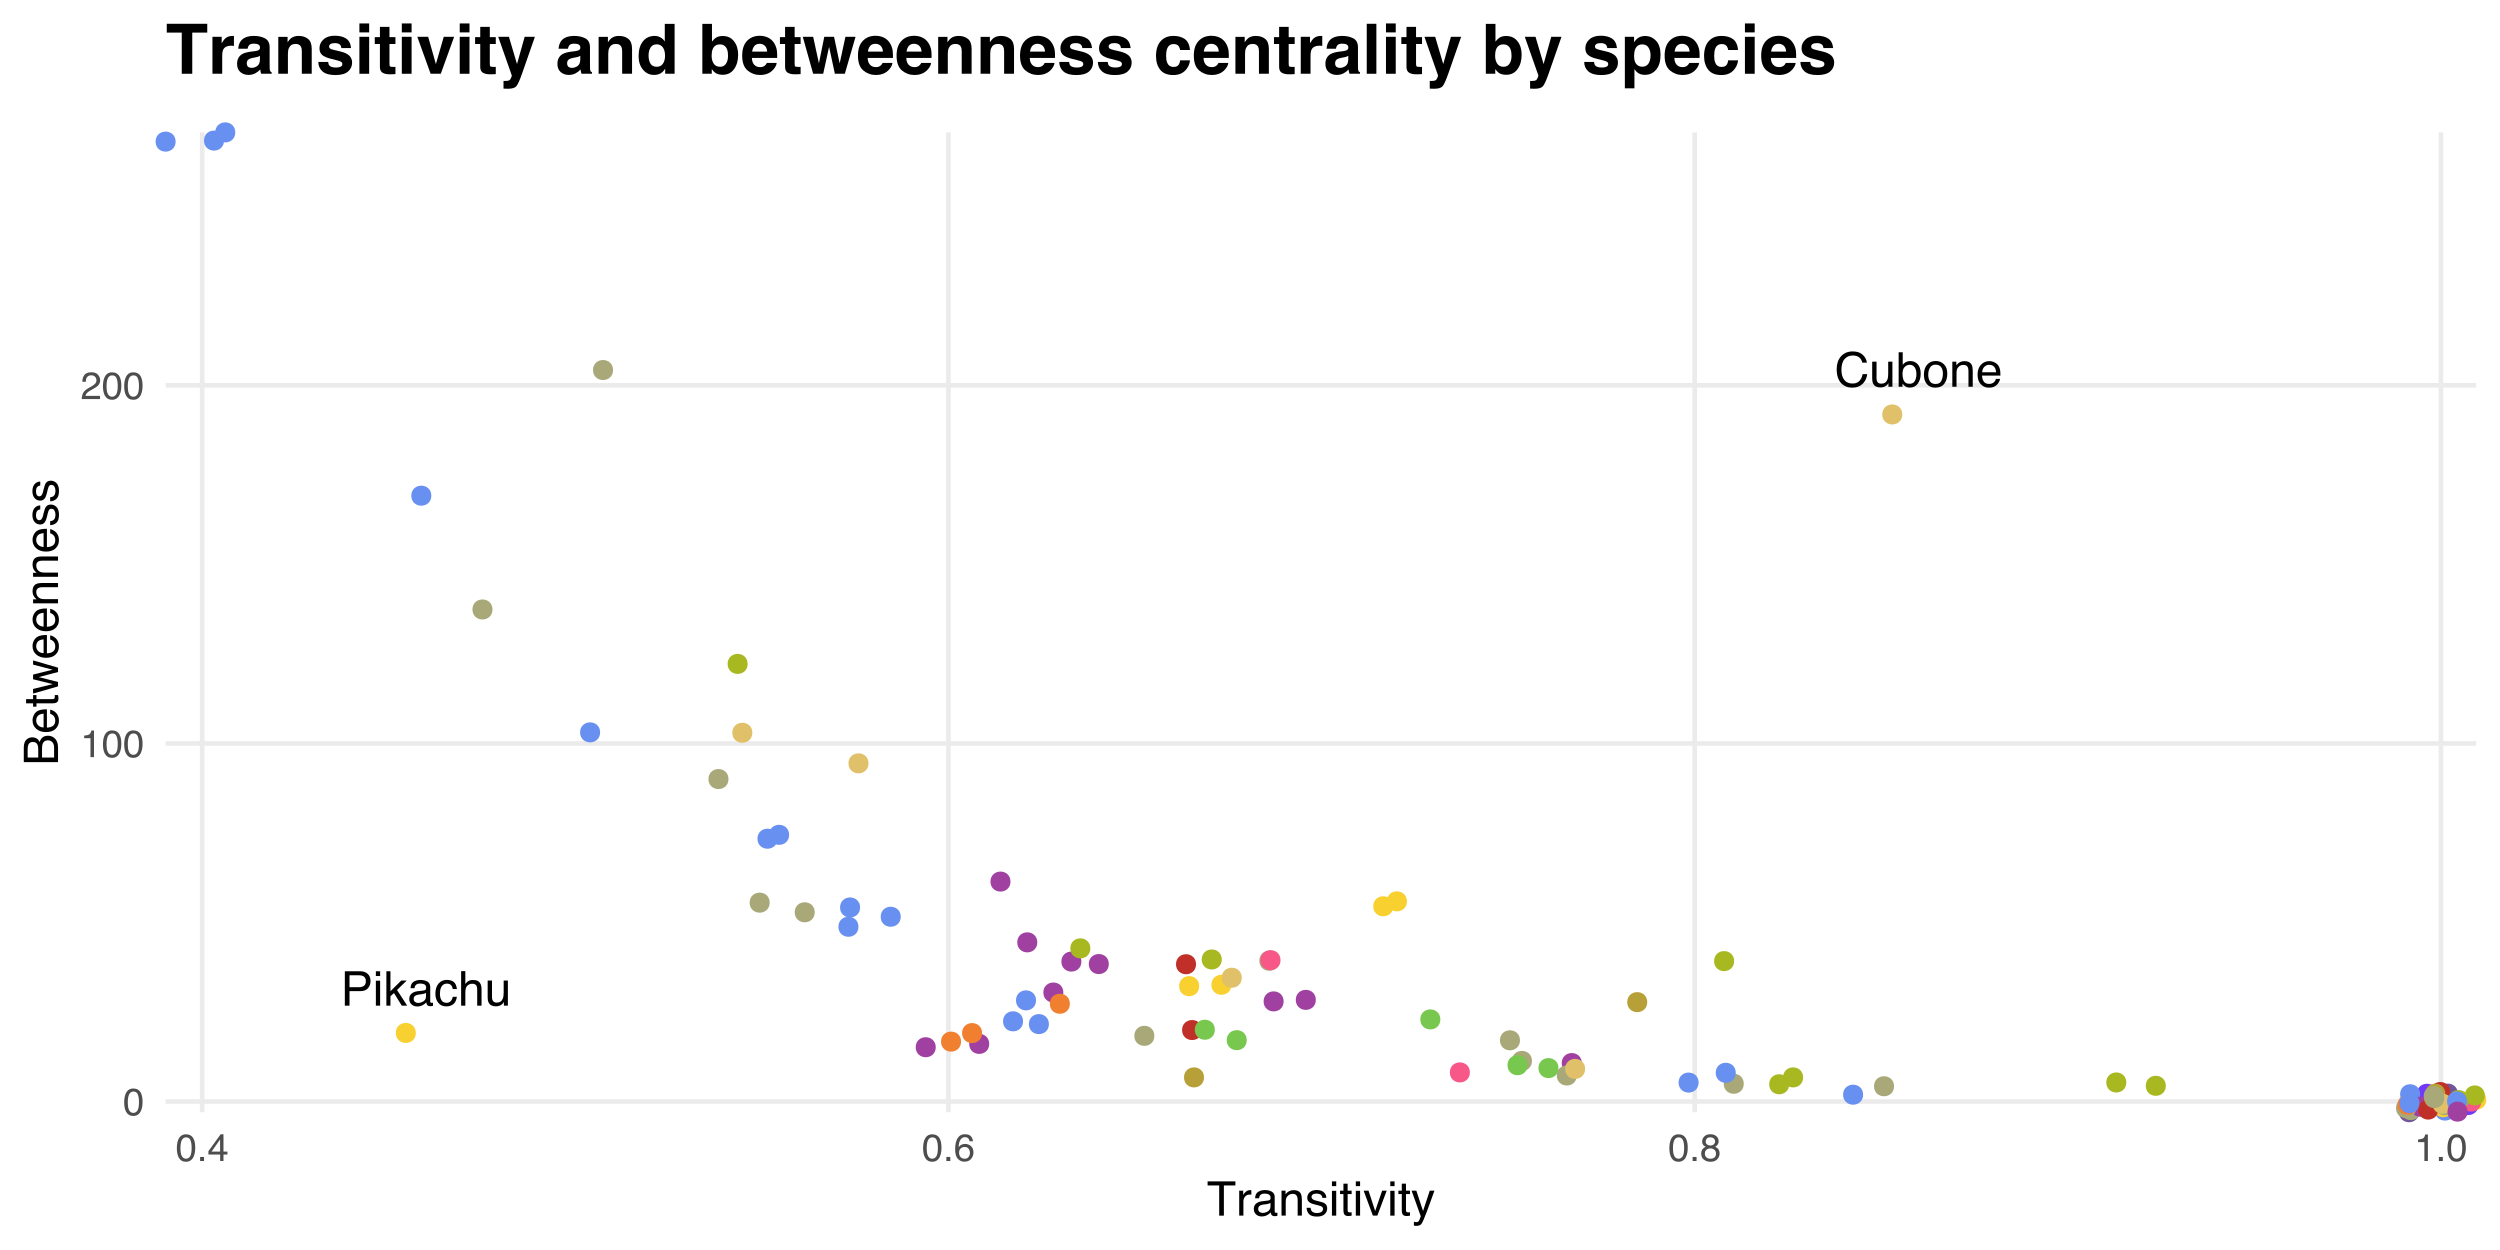 <?xml version="1.0" encoding="UTF-8"?>
<svg xmlns="http://www.w3.org/2000/svg" xmlns:xlink="http://www.w3.org/1999/xlink" width="576pt" height="288pt" viewBox="0 0 576 288" version="1.1">
<defs>
<g>
<symbol overflow="visible" id="glyph0-0">
<path style="stroke:none;" d="M 0.359 0 L 0.359 -7.922 L 6.641 -7.922 L 6.641 0 Z M 5.656 -1 L 5.656 -6.938 L 1.344 -6.938 L 1.344 -1 Z M 5.656 -1 "/>
</symbol>
<symbol overflow="visible" id="glyph0-1">
<path style="stroke:none;" d="M 4.188 -8.141 C 5.188 -8.141 5.961 -7.875 6.516 -7.344 C 7.066 -6.812 7.375 -6.211 7.438 -5.547 L 6.391 -5.547 C 6.273 -6.055 6.039 -6.457 5.688 -6.75 C 5.332 -7.051 4.832 -7.203 4.188 -7.203 C 3.406 -7.203 2.773 -6.926 2.297 -6.375 C 1.816 -5.832 1.578 -4.992 1.578 -3.859 C 1.578 -2.93 1.789 -2.176 2.219 -1.594 C 2.656 -1.02 3.305 -0.734 4.172 -0.734 C 4.961 -0.734 5.562 -1.039 5.969 -1.656 C 6.195 -1.969 6.363 -2.383 6.469 -2.906 L 7.516 -2.906 C 7.422 -2.07 7.113 -1.375 6.594 -0.812 C 5.957 -0.133 5.109 0.203 4.047 0.203 C 3.117 0.203 2.344 -0.07 1.719 -0.625 C 0.895 -1.363 0.484 -2.504 0.484 -4.047 C 0.484 -5.211 0.789 -6.172 1.406 -6.922 C 2.082 -7.734 3.008 -8.141 4.188 -8.141 Z M 3.969 -8.141 Z M 3.969 -8.141 "/>
</symbol>
<symbol overflow="visible" id="glyph0-2">
<path style="stroke:none;" d="M 1.688 -5.781 L 1.688 -1.938 C 1.688 -1.645 1.734 -1.406 1.828 -1.219 C 1.992 -0.875 2.312 -0.703 2.781 -0.703 C 3.457 -0.703 3.922 -1.004 4.172 -1.609 C 4.305 -1.93 4.375 -2.375 4.375 -2.938 L 4.375 -5.781 L 5.344 -5.781 L 5.344 0 L 4.422 0 L 4.438 -0.859 C 4.312 -0.629 4.156 -0.441 3.969 -0.297 C 3.594 0.004 3.141 0.156 2.609 0.156 C 1.785 0.156 1.227 -0.117 0.938 -0.672 C 0.77 -0.961 0.688 -1.352 0.688 -1.844 L 0.688 -5.781 Z M 3.016 -5.922 Z M 3.016 -5.922 "/>
</symbol>
<symbol overflow="visible" id="glyph0-3">
<path style="stroke:none;" d="M 0.641 -7.953 L 1.578 -7.953 L 1.578 -5.078 C 1.797 -5.348 2.051 -5.555 2.344 -5.703 C 2.633 -5.848 2.953 -5.922 3.297 -5.922 C 4.016 -5.922 4.598 -5.672 5.047 -5.172 C 5.492 -4.68 5.719 -3.957 5.719 -3 C 5.719 -2.082 5.492 -1.32 5.047 -0.719 C 4.609 -0.113 4 0.188 3.219 0.188 C 2.781 0.188 2.41 0.078 2.109 -0.141 C 1.93 -0.266 1.738 -0.461 1.531 -0.734 L 1.531 0 L 0.641 0 Z M 3.156 -0.672 C 3.688 -0.672 4.082 -0.879 4.344 -1.297 C 4.602 -1.711 4.734 -2.266 4.734 -2.953 C 4.734 -3.555 4.602 -4.055 4.344 -4.453 C 4.082 -4.859 3.695 -5.062 3.188 -5.062 C 2.75 -5.062 2.363 -4.895 2.031 -4.562 C 1.695 -4.238 1.531 -3.703 1.531 -2.953 C 1.531 -2.41 1.598 -1.969 1.734 -1.625 C 1.984 -0.988 2.457 -0.672 3.156 -0.672 Z M 3.156 -0.672 "/>
</symbol>
<symbol overflow="visible" id="glyph0-4">
<path style="stroke:none;" d="M 3 -0.625 C 3.645 -0.625 4.086 -0.867 4.328 -1.359 C 4.566 -1.848 4.688 -2.391 4.688 -2.984 C 4.688 -3.523 4.598 -3.961 4.422 -4.297 C 4.148 -4.828 3.68 -5.094 3.016 -5.094 C 2.422 -5.094 1.988 -4.863 1.719 -4.406 C 1.445 -3.957 1.312 -3.414 1.312 -2.781 C 1.312 -2.164 1.445 -1.648 1.719 -1.234 C 1.988 -0.828 2.414 -0.625 3 -0.625 Z M 3.047 -5.938 C 3.785 -5.938 4.41 -5.688 4.922 -5.188 C 5.441 -4.695 5.703 -3.973 5.703 -3.016 C 5.703 -2.078 5.473 -1.305 5.016 -0.703 C 4.566 -0.098 3.863 0.203 2.906 0.203 C 2.113 0.203 1.484 -0.062 1.016 -0.594 C 0.547 -1.133 0.312 -1.859 0.312 -2.766 C 0.312 -3.734 0.555 -4.504 1.047 -5.078 C 1.547 -5.648 2.211 -5.938 3.047 -5.938 Z M 3.016 -5.922 Z M 3.016 -5.922 "/>
</symbol>
<symbol overflow="visible" id="glyph0-5">
<path style="stroke:none;" d="M 0.719 -5.781 L 1.641 -5.781 L 1.641 -4.953 C 1.91 -5.297 2.195 -5.539 2.5 -5.688 C 2.812 -5.832 3.148 -5.906 3.516 -5.906 C 4.336 -5.906 4.895 -5.617 5.188 -5.047 C 5.344 -4.734 5.422 -4.285 5.422 -3.703 L 5.422 0 L 4.438 0 L 4.438 -3.641 C 4.438 -3.992 4.383 -4.281 4.281 -4.5 C 4.102 -4.852 3.789 -5.031 3.344 -5.031 C 3.113 -5.031 2.922 -5.008 2.766 -4.969 C 2.504 -4.883 2.273 -4.723 2.078 -4.484 C 1.91 -4.297 1.801 -4.098 1.75 -3.891 C 1.707 -3.691 1.688 -3.406 1.688 -3.031 L 1.688 0 L 0.719 0 Z M 3 -5.922 Z M 3 -5.922 "/>
</symbol>
<symbol overflow="visible" id="glyph0-6">
<path style="stroke:none;" d="M 3.125 -5.906 C 3.531 -5.906 3.926 -5.805 4.312 -5.609 C 4.695 -5.422 4.988 -5.176 5.188 -4.875 C 5.383 -4.582 5.516 -4.238 5.578 -3.844 C 5.629 -3.582 5.656 -3.16 5.656 -2.578 L 1.422 -2.578 C 1.441 -1.992 1.582 -1.523 1.844 -1.172 C 2.102 -0.816 2.504 -0.641 3.047 -0.641 C 3.555 -0.641 3.961 -0.805 4.266 -1.141 C 4.43 -1.328 4.551 -1.551 4.625 -1.812 L 5.578 -1.812 C 5.555 -1.602 5.473 -1.367 5.328 -1.109 C 5.191 -0.848 5.035 -0.633 4.859 -0.469 C 4.555 -0.176 4.191 0.02 3.766 0.125 C 3.523 0.176 3.258 0.203 2.969 0.203 C 2.25 0.203 1.641 -0.055 1.141 -0.578 C 0.641 -1.098 0.391 -1.832 0.391 -2.781 C 0.391 -3.707 0.641 -4.457 1.141 -5.031 C 1.648 -5.613 2.312 -5.906 3.125 -5.906 Z M 4.672 -3.344 C 4.629 -3.77 4.535 -4.109 4.391 -4.359 C 4.117 -4.828 3.676 -5.062 3.062 -5.062 C 2.613 -5.062 2.238 -4.898 1.938 -4.578 C 1.633 -4.254 1.473 -3.844 1.453 -3.344 Z M 3.031 -5.922 Z M 3.031 -5.922 "/>
</symbol>
<symbol overflow="visible" id="glyph0-7">
<path style="stroke:none;" d="M 0.938 -7.922 L 4.516 -7.922 C 5.211 -7.922 5.773 -7.723 6.203 -7.328 C 6.641 -6.93 6.859 -6.375 6.859 -5.656 C 6.859 -5.031 6.664 -4.488 6.281 -4.031 C 5.895 -3.57 5.305 -3.344 4.516 -3.344 L 2.016 -3.344 L 2.016 0 L 0.938 0 Z M 5.781 -5.641 C 5.781 -6.223 5.562 -6.617 5.125 -6.828 C 4.895 -6.941 4.57 -7 4.156 -7 L 2.016 -7 L 2.016 -4.25 L 4.156 -4.25 C 4.633 -4.25 5.023 -4.352 5.328 -4.562 C 5.629 -4.77 5.781 -5.129 5.781 -5.641 Z M 5.781 -5.641 "/>
</symbol>
<symbol overflow="visible" id="glyph0-8">
<path style="stroke:none;" d="M 0.719 -5.75 L 1.703 -5.75 L 1.703 0 L 0.719 0 Z M 0.719 -7.922 L 1.703 -7.922 L 1.703 -6.828 L 0.719 -6.828 Z M 0.719 -7.922 "/>
</symbol>
<symbol overflow="visible" id="glyph0-9">
<path style="stroke:none;" d="M 0.688 -7.922 L 1.625 -7.922 L 1.625 -3.328 L 4.109 -5.781 L 5.359 -5.781 L 3.141 -3.609 L 5.484 0 L 4.234 0 L 2.438 -2.906 L 1.625 -2.172 L 1.625 0 L 0.688 0 Z M 0.688 -7.922 "/>
</symbol>
<symbol overflow="visible" id="glyph0-10">
<path style="stroke:none;" d="M 1.453 -1.531 C 1.453 -1.25 1.555 -1.023 1.766 -0.859 C 1.973 -0.703 2.211 -0.625 2.484 -0.625 C 2.828 -0.625 3.16 -0.707 3.484 -0.875 C 4.023 -1.133 4.297 -1.562 4.297 -2.156 L 4.297 -2.938 C 4.172 -2.863 4.016 -2.801 3.828 -2.75 C 3.641 -2.695 3.457 -2.66 3.281 -2.641 L 2.703 -2.562 C 2.348 -2.52 2.082 -2.445 1.906 -2.344 C 1.602 -2.176 1.453 -1.906 1.453 -1.531 Z M 3.812 -3.5 C 4.031 -3.531 4.176 -3.625 4.25 -3.781 C 4.301 -3.863 4.328 -3.988 4.328 -4.156 C 4.328 -4.488 4.207 -4.727 3.969 -4.875 C 3.727 -5.02 3.391 -5.094 2.953 -5.094 C 2.453 -5.094 2.094 -4.957 1.875 -4.688 C 1.758 -4.531 1.68 -4.305 1.641 -4.016 L 0.734 -4.016 C 0.754 -4.723 0.984 -5.219 1.422 -5.5 C 1.867 -5.781 2.391 -5.922 2.984 -5.922 C 3.66 -5.922 4.211 -5.789 4.641 -5.531 C 5.055 -5.27 5.266 -4.867 5.266 -4.328 L 5.266 -1 C 5.266 -0.895 5.285 -0.812 5.328 -0.75 C 5.367 -0.688 5.457 -0.656 5.594 -0.656 C 5.633 -0.656 5.68 -0.656 5.734 -0.656 C 5.785 -0.664 5.844 -0.676 5.906 -0.688 L 5.906 0.031 C 5.758 0.07 5.645 0.098 5.562 0.109 C 5.477 0.117 5.367 0.125 5.234 0.125 C 4.898 0.125 4.66 0.004 4.516 -0.234 C 4.43 -0.359 4.375 -0.535 4.344 -0.766 C 4.145 -0.504 3.859 -0.281 3.484 -0.094 C 3.117 0.094 2.711 0.188 2.266 0.188 C 1.734 0.188 1.297 0.023 0.953 -0.297 C 0.609 -0.617 0.438 -1.023 0.438 -1.516 C 0.438 -2.047 0.602 -2.457 0.938 -2.75 C 1.281 -3.051 1.723 -3.238 2.266 -3.312 Z M 3 -5.922 Z M 3 -5.922 "/>
</symbol>
<symbol overflow="visible" id="glyph0-11">
<path style="stroke:none;" d="M 2.938 -5.938 C 3.594 -5.938 4.125 -5.781 4.531 -5.469 C 4.938 -5.156 5.18 -4.609 5.266 -3.828 L 4.328 -3.828 C 4.266 -4.191 4.129 -4.488 3.922 -4.719 C 3.723 -4.957 3.395 -5.078 2.938 -5.078 C 2.32 -5.078 1.879 -4.773 1.609 -4.172 C 1.441 -3.773 1.359 -3.289 1.359 -2.719 C 1.359 -2.133 1.477 -1.645 1.719 -1.25 C 1.969 -0.852 2.352 -0.656 2.875 -0.656 C 3.281 -0.656 3.598 -0.781 3.828 -1.031 C 4.066 -1.281 4.234 -1.617 4.328 -2.047 L 5.266 -2.047 C 5.16 -1.273 4.891 -0.711 4.453 -0.359 C 4.023 -0.004 3.473 0.172 2.797 0.172 C 2.047 0.172 1.441 -0.102 0.984 -0.656 C 0.535 -1.207 0.312 -1.898 0.312 -2.734 C 0.312 -3.742 0.555 -4.531 1.047 -5.094 C 1.547 -5.656 2.176 -5.938 2.938 -5.938 Z M 2.781 -5.922 Z M 2.781 -5.922 "/>
</symbol>
<symbol overflow="visible" id="glyph0-12">
<path style="stroke:none;" d="M 0.719 -7.953 L 1.688 -7.953 L 1.688 -5 C 1.914 -5.289 2.117 -5.492 2.297 -5.609 C 2.609 -5.816 3 -5.922 3.469 -5.922 C 4.312 -5.922 4.879 -5.625 5.172 -5.031 C 5.336 -4.719 5.422 -4.273 5.422 -3.703 L 5.422 0 L 4.422 0 L 4.422 -3.641 C 4.422 -4.066 4.367 -4.379 4.266 -4.578 C 4.086 -4.891 3.754 -5.047 3.266 -5.047 C 2.867 -5.047 2.504 -4.906 2.172 -4.625 C 1.848 -4.352 1.688 -3.832 1.688 -3.062 L 1.688 0 L 0.719 0 Z M 0.719 -7.953 "/>
</symbol>
<symbol overflow="visible" id="glyph1-0">
<path style="stroke:none;" d="M 0.281 0 L 0.281 -6.312 L 5.297 -6.312 L 5.297 0 Z M 4.5 -0.797 L 4.5 -5.516 L 1.078 -5.516 L 1.078 -0.797 Z M 4.5 -0.797 "/>
</symbol>
<symbol overflow="visible" id="glyph1-1">
<path style="stroke:none;" d="M 2.375 -6.156 C 3.176 -6.156 3.754 -5.828 4.109 -5.172 C 4.379 -4.66 4.516 -3.961 4.516 -3.078 C 4.516 -2.242 4.391 -1.555 4.141 -1.016 C 3.785 -0.223 3.195 0.172 2.375 0.172 C 1.633 0.172 1.082 -0.148 0.719 -0.797 C 0.426 -1.328 0.281 -2.047 0.281 -2.953 C 0.281 -3.648 0.367 -4.25 0.547 -4.75 C 0.879 -5.688 1.488 -6.156 2.375 -6.156 Z M 2.375 -0.531 C 2.77 -0.531 3.086 -0.707 3.328 -1.062 C 3.566 -1.426 3.688 -2.086 3.688 -3.047 C 3.688 -3.754 3.598 -4.332 3.422 -4.781 C 3.254 -5.227 2.922 -5.453 2.422 -5.453 C 1.973 -5.453 1.641 -5.238 1.422 -4.812 C 1.211 -4.383 1.109 -3.754 1.109 -2.922 C 1.109 -2.297 1.176 -1.789 1.312 -1.406 C 1.52 -0.82 1.875 -0.531 2.375 -0.531 Z M 2.375 -0.531 "/>
</symbol>
<symbol overflow="visible" id="glyph1-2">
<path style="stroke:none;" d="M 0.844 -4.359 L 0.844 -4.953 C 1.395 -5.004 1.781 -5.094 2 -5.219 C 2.227 -5.344 2.395 -5.645 2.5 -6.125 L 3.109 -6.125 L 3.109 0 L 2.297 0 L 2.297 -4.359 Z M 0.844 -4.359 "/>
</symbol>
<symbol overflow="visible" id="glyph1-3">
<path style="stroke:none;" d="M 0.281 0 C 0.301 -0.531 0.406 -0.988 0.594 -1.375 C 0.789 -1.77 1.164 -2.129 1.719 -2.453 L 2.547 -2.922 C 2.91 -3.141 3.164 -3.328 3.312 -3.484 C 3.551 -3.711 3.672 -3.984 3.672 -4.297 C 3.672 -4.648 3.562 -4.93 3.344 -5.141 C 3.133 -5.359 2.848 -5.469 2.484 -5.469 C 1.961 -5.469 1.598 -5.266 1.391 -4.859 C 1.285 -4.648 1.227 -4.352 1.219 -3.969 L 0.422 -3.969 C 0.43 -4.5 0.531 -4.938 0.719 -5.281 C 1.051 -5.875 1.645 -6.172 2.5 -6.172 C 3.195 -6.172 3.707 -5.977 4.031 -5.594 C 4.363 -5.219 4.531 -4.797 4.531 -4.328 C 4.531 -3.836 4.352 -3.414 4 -3.062 C 3.801 -2.863 3.441 -2.617 2.922 -2.328 L 2.344 -2 C 2.062 -1.844 1.836 -1.695 1.672 -1.562 C 1.391 -1.312 1.211 -1.035 1.141 -0.734 L 4.5 -0.734 L 4.5 0 Z M 0.281 0 "/>
</symbol>
<symbol overflow="visible" id="glyph1-4">
<path style="stroke:none;" d="M 0.75 -0.938 L 1.656 -0.938 L 1.656 0 L 0.75 0 Z M 0.75 -0.938 "/>
</symbol>
<symbol overflow="visible" id="glyph1-5">
<path style="stroke:none;" d="M 2.906 -2.172 L 2.906 -4.969 L 0.938 -2.172 Z M 2.922 0 L 2.922 -1.5 L 0.219 -1.5 L 0.219 -2.266 L 3.047 -6.172 L 3.688 -6.172 L 3.688 -2.172 L 4.594 -2.172 L 4.594 -1.5 L 3.688 -1.5 L 3.688 0 Z M 2.922 0 "/>
</symbol>
<symbol overflow="visible" id="glyph1-6">
<path style="stroke:none;" d="M 2.578 -6.172 C 3.266 -6.172 3.742 -5.992 4.016 -5.641 C 4.285 -5.285 4.422 -4.922 4.422 -4.547 L 3.656 -4.547 C 3.602 -4.785 3.531 -4.973 3.438 -5.109 C 3.25 -5.367 2.961 -5.5 2.578 -5.5 C 2.148 -5.5 1.805 -5.297 1.547 -4.891 C 1.297 -4.492 1.156 -3.926 1.125 -3.188 C 1.301 -3.445 1.523 -3.641 1.797 -3.766 C 2.047 -3.879 2.32 -3.938 2.625 -3.938 C 3.133 -3.938 3.582 -3.77 3.969 -3.438 C 4.352 -3.113 4.547 -2.625 4.547 -1.969 C 4.547 -1.414 4.363 -0.922 4 -0.484 C 3.633 -0.055 3.117 0.156 2.453 0.156 C 1.867 0.156 1.367 -0.062 0.953 -0.5 C 0.535 -0.938 0.328 -1.672 0.328 -2.703 C 0.328 -3.461 0.422 -4.109 0.609 -4.641 C 0.961 -5.66 1.617 -6.172 2.578 -6.172 Z M 2.516 -0.531 C 2.922 -0.531 3.223 -0.664 3.422 -0.938 C 3.629 -1.207 3.734 -1.531 3.734 -1.906 C 3.734 -2.219 3.641 -2.516 3.453 -2.797 C 3.273 -3.086 2.953 -3.234 2.484 -3.234 C 2.148 -3.234 1.859 -3.125 1.609 -2.906 C 1.359 -2.688 1.234 -2.352 1.234 -1.906 C 1.234 -1.52 1.344 -1.191 1.562 -0.922 C 1.789 -0.66 2.109 -0.531 2.516 -0.531 Z M 2.516 -0.531 "/>
</symbol>
<symbol overflow="visible" id="glyph1-7">
<path style="stroke:none;" d="M 2.391 -3.578 C 2.734 -3.578 3 -3.672 3.188 -3.859 C 3.383 -4.047 3.484 -4.273 3.484 -4.547 C 3.484 -4.773 3.391 -4.984 3.203 -5.172 C 3.016 -5.359 2.734 -5.453 2.359 -5.453 C 1.992 -5.453 1.727 -5.359 1.562 -5.172 C 1.395 -4.984 1.312 -4.758 1.312 -4.5 C 1.312 -4.207 1.414 -3.977 1.625 -3.812 C 1.844 -3.656 2.098 -3.578 2.391 -3.578 Z M 2.438 -0.531 C 2.801 -0.531 3.098 -0.625 3.328 -0.812 C 3.566 -1.008 3.688 -1.301 3.688 -1.688 C 3.688 -2.082 3.562 -2.383 3.312 -2.594 C 3.07 -2.801 2.766 -2.906 2.391 -2.906 C 2.016 -2.906 1.707 -2.797 1.469 -2.578 C 1.238 -2.367 1.125 -2.078 1.125 -1.703 C 1.125 -1.391 1.227 -1.113 1.438 -0.875 C 1.656 -0.645 1.988 -0.531 2.438 -0.531 Z M 1.344 -3.281 C 1.125 -3.375 0.957 -3.477 0.844 -3.594 C 0.613 -3.82 0.5 -4.125 0.5 -4.5 C 0.5 -4.957 0.664 -5.348 1 -5.672 C 1.332 -6.004 1.801 -6.172 2.406 -6.172 C 3 -6.172 3.461 -6.016 3.797 -5.703 C 4.129 -5.391 4.297 -5.023 4.297 -4.609 C 4.297 -4.223 4.195 -3.914 4 -3.688 C 3.895 -3.551 3.727 -3.414 3.5 -3.281 C 3.758 -3.164 3.961 -3.031 4.109 -2.875 C 4.379 -2.594 4.516 -2.223 4.516 -1.766 C 4.516 -1.223 4.332 -0.766 3.969 -0.391 C 3.602 -0.016 3.086 0.172 2.422 0.172 C 1.828 0.172 1.32 0.008 0.906 -0.312 C 0.488 -0.633 0.281 -1.109 0.281 -1.734 C 0.281 -2.086 0.367 -2.395 0.547 -2.656 C 0.723 -2.926 0.988 -3.133 1.344 -3.281 Z M 1.344 -3.281 "/>
</symbol>
<symbol overflow="visible" id="glyph2-0">
<path style="stroke:none;" d="M 0.359 0 L 0.359 -7.891 L 6.625 -7.891 L 6.625 0 Z M 5.625 -0.984 L 5.625 -6.906 L 1.344 -6.906 L 1.344 -0.984 Z M 5.625 -0.984 "/>
</symbol>
<symbol overflow="visible" id="glyph2-1">
<path style="stroke:none;" d="M 6.578 -7.891 L 6.578 -6.953 L 3.922 -6.953 L 3.922 0 L 2.844 0 L 2.844 -6.953 L 0.172 -6.953 L 0.172 -7.891 Z M 6.578 -7.891 "/>
</symbol>
<symbol overflow="visible" id="glyph2-2">
<path style="stroke:none;" d="M 0.734 -5.75 L 1.656 -5.75 L 1.656 -4.766 C 1.727 -4.953 1.91 -5.18 2.203 -5.453 C 2.492 -5.734 2.832 -5.875 3.219 -5.875 C 3.238 -5.875 3.27 -5.875 3.312 -5.875 C 3.352 -5.875 3.426 -5.867 3.531 -5.859 L 3.531 -4.828 C 3.477 -4.836 3.426 -4.844 3.375 -4.844 C 3.32 -4.852 3.27 -4.859 3.219 -4.859 C 2.727 -4.859 2.352 -4.703 2.094 -4.391 C 1.832 -4.078 1.703 -3.719 1.703 -3.312 L 1.703 0 L 0.734 0 Z M 0.734 -5.75 "/>
</symbol>
<symbol overflow="visible" id="glyph2-3">
<path style="stroke:none;" d="M 1.453 -1.531 C 1.453 -1.25 1.551 -1.023 1.75 -0.859 C 1.957 -0.703 2.203 -0.625 2.484 -0.625 C 2.816 -0.625 3.145 -0.703 3.469 -0.859 C 4.008 -1.117 4.281 -1.551 4.281 -2.156 L 4.281 -2.922 C 4.156 -2.848 4 -2.785 3.812 -2.734 C 3.633 -2.691 3.453 -2.656 3.266 -2.625 L 2.688 -2.562 C 2.332 -2.508 2.066 -2.438 1.891 -2.344 C 1.598 -2.164 1.453 -1.895 1.453 -1.531 Z M 3.797 -3.484 C 4.016 -3.516 4.16 -3.609 4.234 -3.766 C 4.273 -3.848 4.297 -3.973 4.297 -4.141 C 4.297 -4.461 4.176 -4.695 3.938 -4.844 C 3.707 -5 3.375 -5.078 2.938 -5.078 C 2.438 -5.078 2.082 -4.941 1.875 -4.672 C 1.75 -4.516 1.672 -4.289 1.641 -4 L 0.734 -4 C 0.754 -4.707 0.984 -5.195 1.422 -5.469 C 1.867 -5.75 2.383 -5.891 2.969 -5.891 C 3.645 -5.891 4.191 -5.758 4.609 -5.5 C 5.035 -5.25 5.25 -4.848 5.25 -4.297 L 5.25 -0.984 C 5.25 -0.891 5.266 -0.812 5.297 -0.75 C 5.336 -0.688 5.426 -0.656 5.562 -0.656 C 5.602 -0.656 5.648 -0.656 5.703 -0.656 C 5.766 -0.664 5.82 -0.676 5.875 -0.688 L 5.875 0.031 C 5.727 0.07 5.613 0.098 5.531 0.109 C 5.457 0.117 5.352 0.125 5.219 0.125 C 4.883 0.125 4.641 0.004 4.484 -0.234 C 4.41 -0.359 4.359 -0.535 4.328 -0.766 C 4.129 -0.504 3.844 -0.281 3.469 -0.094 C 3.102 0.094 2.695 0.188 2.25 0.188 C 1.719 0.188 1.281 0.023 0.938 -0.297 C 0.602 -0.617 0.438 -1.023 0.438 -1.516 C 0.438 -2.047 0.602 -2.457 0.938 -2.75 C 1.27 -3.039 1.707 -3.223 2.25 -3.297 Z M 2.984 -5.891 Z M 2.984 -5.891 "/>
</symbol>
<symbol overflow="visible" id="glyph2-4">
<path style="stroke:none;" d="M 0.703 -5.75 L 1.625 -5.75 L 1.625 -4.938 C 1.895 -5.27 2.18 -5.508 2.484 -5.656 C 2.797 -5.801 3.133 -5.875 3.5 -5.875 C 4.32 -5.875 4.875 -5.594 5.156 -5.031 C 5.312 -4.719 5.391 -4.27 5.391 -3.688 L 5.391 0 L 4.422 0 L 4.422 -3.625 C 4.422 -3.977 4.367 -4.258 4.266 -4.469 C 4.086 -4.832 3.773 -5.016 3.328 -5.016 C 3.098 -5.016 2.91 -4.988 2.766 -4.938 C 2.492 -4.863 2.258 -4.707 2.062 -4.469 C 1.906 -4.281 1.801 -4.082 1.75 -3.875 C 1.695 -3.676 1.672 -3.391 1.672 -3.016 L 1.672 0 L 0.703 0 Z M 2.984 -5.891 Z M 2.984 -5.891 "/>
</symbol>
<symbol overflow="visible" id="glyph2-5">
<path style="stroke:none;" d="M 1.281 -1.812 C 1.312 -1.488 1.395 -1.238 1.531 -1.062 C 1.77 -0.75 2.191 -0.594 2.797 -0.594 C 3.148 -0.594 3.461 -0.672 3.734 -0.828 C 4.004 -0.984 4.141 -1.223 4.141 -1.547 C 4.141 -1.797 4.031 -1.984 3.812 -2.109 C 3.676 -2.191 3.398 -2.285 2.984 -2.391 L 2.219 -2.578 C 1.727 -2.703 1.367 -2.836 1.141 -2.984 C 0.723 -3.254 0.516 -3.617 0.516 -4.078 C 0.516 -4.617 0.707 -5.055 1.094 -5.391 C 1.488 -5.734 2.02 -5.906 2.688 -5.906 C 3.551 -5.906 4.176 -5.648 4.562 -5.141 C 4.801 -4.816 4.914 -4.469 4.906 -4.094 L 4 -4.094 C 3.977 -4.312 3.898 -4.508 3.766 -4.688 C 3.547 -4.945 3.16 -5.078 2.609 -5.078 C 2.242 -5.078 1.969 -5.004 1.781 -4.859 C 1.594 -4.723 1.5 -4.539 1.5 -4.312 C 1.5 -4.062 1.625 -3.863 1.875 -3.719 C 2.008 -3.625 2.219 -3.539 2.5 -3.469 L 3.141 -3.312 C 3.836 -3.145 4.301 -2.984 4.531 -2.828 C 4.914 -2.578 5.109 -2.191 5.109 -1.672 C 5.109 -1.148 4.91 -0.703 4.516 -0.328 C 4.129 0.035 3.539 0.219 2.75 0.219 C 1.895 0.219 1.285 0.023 0.922 -0.359 C 0.566 -0.754 0.379 -1.238 0.359 -1.812 Z M 2.719 -5.891 Z M 2.719 -5.891 "/>
</symbol>
<symbol overflow="visible" id="glyph2-6">
<path style="stroke:none;" d="M 0.703 -5.719 L 1.688 -5.719 L 1.688 0 L 0.703 0 Z M 0.703 -7.891 L 1.688 -7.891 L 1.688 -6.797 L 0.703 -6.797 Z M 0.703 -7.891 "/>
</symbol>
<symbol overflow="visible" id="glyph2-7">
<path style="stroke:none;" d="M 0.906 -7.359 L 1.875 -7.359 L 1.875 -5.75 L 2.797 -5.75 L 2.797 -4.969 L 1.875 -4.969 L 1.875 -1.203 C 1.875 -1.004 1.941 -0.875 2.078 -0.812 C 2.16 -0.77 2.285 -0.75 2.453 -0.75 C 2.504 -0.75 2.555 -0.75 2.609 -0.75 C 2.66 -0.75 2.723 -0.754 2.797 -0.766 L 2.797 0 C 2.68 0.031 2.562 0.051 2.438 0.062 C 2.32 0.082 2.195 0.094 2.062 0.094 C 1.613 0.094 1.305 -0.02 1.141 -0.25 C 0.984 -0.488 0.906 -0.789 0.906 -1.156 L 0.906 -4.969 L 0.125 -4.969 L 0.125 -5.75 L 0.906 -5.75 Z M 0.906 -7.359 "/>
</symbol>
<symbol overflow="visible" id="glyph2-8">
<path style="stroke:none;" d="M 1.188 -5.75 L 2.719 -1.062 L 4.328 -5.75 L 5.375 -5.75 L 3.219 0 L 2.188 0 L 0.062 -5.75 Z M 1.188 -5.75 "/>
</symbol>
<symbol overflow="visible" id="glyph2-9">
<path style="stroke:none;" d="M 4.297 -5.75 L 5.375 -5.75 C 5.238 -5.383 4.938 -4.547 4.469 -3.234 C 4.113 -2.242 3.816 -1.438 3.578 -0.812 C 3.023 0.656 2.633 1.551 2.406 1.875 C 2.176 2.195 1.781 2.359 1.219 2.359 C 1.082 2.359 0.977 2.352 0.906 2.344 C 0.832 2.332 0.742 2.312 0.641 2.281 L 0.641 1.406 C 0.805 1.445 0.926 1.473 1 1.484 C 1.07 1.492 1.141 1.5 1.203 1.5 C 1.379 1.5 1.508 1.469 1.594 1.406 C 1.676 1.352 1.75 1.285 1.812 1.203 C 1.82 1.172 1.883 1.02 2 0.75 C 2.113 0.488 2.191 0.297 2.234 0.172 L 0.109 -5.75 L 1.203 -5.75 L 2.75 -1.062 Z M 2.75 -5.891 Z M 2.75 -5.891 "/>
</symbol>
<symbol overflow="visible" id="glyph3-0">
<path style="stroke:none;" d="M 0 -0.359 L -7.891 -0.359 L -7.891 -6.625 L 0 -6.625 Z M -0.984 -5.625 L -6.906 -5.625 L -6.906 -1.344 L -0.984 -1.344 Z M -0.984 -5.625 "/>
</symbol>
<symbol overflow="visible" id="glyph3-1">
<path style="stroke:none;" d="M -4.562 -3.797 C -4.562 -4.254 -4.625 -4.609 -4.75 -4.859 C -4.938 -5.254 -5.289 -5.453 -5.812 -5.453 C -6.32 -5.453 -6.664 -5.238 -6.844 -4.812 C -6.945 -4.582 -7 -4.234 -7 -3.766 L -7 -1.859 L -4.562 -1.859 Z M -0.906 -4.156 C -0.906 -4.812 -1.098 -5.281 -1.484 -5.562 C -1.723 -5.738 -2.016 -5.828 -2.359 -5.828 C -2.93 -5.828 -3.32 -5.57 -3.531 -5.062 C -3.633 -4.789 -3.688 -4.43 -3.688 -3.984 L -3.688 -1.859 L -0.906 -1.859 Z M -7.891 -0.812 L -7.891 -4.203 C -7.891 -5.129 -7.613 -5.785 -7.062 -6.172 C -6.738 -6.398 -6.363 -6.516 -5.938 -6.516 C -5.438 -6.516 -5.023 -6.375 -4.703 -6.094 C -4.535 -5.945 -4.383 -5.734 -4.25 -5.453 C -4.094 -5.859 -3.922 -6.16 -3.734 -6.359 C -3.391 -6.711 -2.91 -6.891 -2.297 -6.891 C -1.797 -6.891 -1.336 -6.734 -0.922 -6.422 C -0.305 -5.941 0 -5.18 0 -4.141 L 0 -0.812 Z M -7.891 -0.812 "/>
</symbol>
<symbol overflow="visible" id="glyph3-2">
<path style="stroke:none;" d="M -5.875 -3.109 C -5.875 -3.516 -5.781 -3.906 -5.594 -4.281 C -5.406 -4.664 -5.156 -4.961 -4.844 -5.172 C -4.562 -5.359 -4.223 -5.484 -3.828 -5.547 C -3.566 -5.609 -3.145 -5.641 -2.562 -5.641 L -2.562 -1.422 C -1.977 -1.441 -1.508 -1.578 -1.156 -1.828 C -0.812 -2.086 -0.641 -2.488 -0.641 -3.031 C -0.641 -3.539 -0.805 -3.945 -1.141 -4.25 C -1.328 -4.414 -1.551 -4.535 -1.812 -4.609 L -1.812 -5.562 C -1.594 -5.531 -1.352 -5.441 -1.094 -5.297 C -0.832 -5.16 -0.625 -5.004 -0.469 -4.828 C -0.176 -4.535 0.02 -4.176 0.125 -3.75 C 0.176 -3.508 0.203 -3.242 0.203 -2.953 C 0.203 -2.234 -0.055 -1.625 -0.578 -1.125 C -1.098 -0.633 -1.828 -0.391 -2.766 -0.391 C -3.691 -0.391 -4.441 -0.641 -5.016 -1.141 C -5.586 -1.641 -5.875 -2.297 -5.875 -3.109 Z M -3.328 -4.641 C -3.754 -4.609 -4.094 -4.52 -4.344 -4.375 C -4.801 -4.102 -5.031 -3.66 -5.031 -3.047 C -5.031 -2.598 -4.867 -2.223 -4.547 -1.922 C -4.234 -1.629 -3.828 -1.473 -3.328 -1.453 Z M -5.891 -3.016 Z M -5.891 -3.016 "/>
</symbol>
<symbol overflow="visible" id="glyph3-3">
<path style="stroke:none;" d="M -7.359 -0.906 L -7.359 -1.875 L -5.75 -1.875 L -5.75 -2.797 L -4.969 -2.797 L -4.969 -1.875 L -1.203 -1.875 C -1.004 -1.875 -0.875 -1.941 -0.812 -2.078 C -0.77 -2.16 -0.75 -2.285 -0.75 -2.453 C -0.75 -2.504 -0.75 -2.555 -0.75 -2.609 C -0.75 -2.66 -0.754 -2.723 -0.766 -2.797 L 0 -2.797 C 0.031 -2.68 0.051 -2.562 0.062 -2.438 C 0.082 -2.32 0.094 -2.195 0.094 -2.062 C 0.094 -1.613 -0.02 -1.305 -0.25 -1.141 C -0.488 -0.984 -0.789 -0.906 -1.156 -0.906 L -4.969 -0.906 L -4.969 -0.125 L -5.75 -0.125 L -5.75 -0.906 Z M -7.359 -0.906 "/>
</symbol>
<symbol overflow="visible" id="glyph3-4">
<path style="stroke:none;" d="M -5.75 -1.156 L -1.219 -2.266 L -5.75 -3.391 L -5.75 -4.469 L -1.25 -5.594 L -5.75 -6.766 L -5.75 -7.734 L 0 -6.062 L 0 -5.062 L -4.453 -3.891 L 0 -2.766 L 0 -1.75 L -5.75 -0.094 Z M -5.75 -1.156 "/>
</symbol>
<symbol overflow="visible" id="glyph3-5">
<path style="stroke:none;" d="M -5.75 -0.703 L -5.75 -1.625 L -4.938 -1.625 C -5.27 -1.895 -5.508 -2.18 -5.656 -2.484 C -5.801 -2.797 -5.875 -3.133 -5.875 -3.5 C -5.875 -4.32 -5.594 -4.875 -5.031 -5.156 C -4.719 -5.312 -4.27 -5.391 -3.688 -5.391 L 0 -5.391 L 0 -4.422 L -3.625 -4.422 C -3.977 -4.422 -4.258 -4.367 -4.469 -4.266 C -4.832 -4.086 -5.016 -3.773 -5.016 -3.328 C -5.016 -3.098 -4.988 -2.91 -4.938 -2.766 C -4.863 -2.492 -4.707 -2.258 -4.469 -2.062 C -4.281 -1.906 -4.082 -1.801 -3.875 -1.75 C -3.676 -1.695 -3.391 -1.672 -3.016 -1.672 L 0 -1.672 L 0 -0.703 Z M -5.891 -2.984 Z M -5.891 -2.984 "/>
</symbol>
<symbol overflow="visible" id="glyph3-6">
<path style="stroke:none;" d="M -1.812 -1.281 C -1.488 -1.312 -1.238 -1.395 -1.062 -1.531 C -0.75 -1.77 -0.594 -2.191 -0.594 -2.797 C -0.594 -3.148 -0.672 -3.461 -0.828 -3.734 C -0.984 -4.004 -1.223 -4.141 -1.547 -4.141 C -1.797 -4.141 -1.984 -4.031 -2.109 -3.812 C -2.191 -3.676 -2.285 -3.398 -2.391 -2.984 L -2.578 -2.219 C -2.703 -1.727 -2.836 -1.367 -2.984 -1.141 C -3.254 -0.723 -3.617 -0.516 -4.078 -0.516 C -4.617 -0.516 -5.055 -0.707 -5.391 -1.094 C -5.734 -1.488 -5.906 -2.02 -5.906 -2.688 C -5.906 -3.551 -5.648 -4.176 -5.141 -4.562 C -4.816 -4.801 -4.469 -4.914 -4.094 -4.906 L -4.094 -4 C -4.312 -3.977 -4.508 -3.898 -4.688 -3.766 C -4.945 -3.547 -5.078 -3.16 -5.078 -2.609 C -5.078 -2.242 -5.004 -1.969 -4.859 -1.781 C -4.723 -1.594 -4.539 -1.5 -4.312 -1.5 C -4.062 -1.5 -3.863 -1.625 -3.719 -1.875 C -3.625 -2.008 -3.539 -2.219 -3.469 -2.5 L -3.312 -3.141 C -3.145 -3.836 -2.984 -4.301 -2.828 -4.531 C -2.578 -4.914 -2.191 -5.109 -1.672 -5.109 C -1.148 -5.109 -0.703 -4.91 -0.328 -4.516 C 0.035 -4.129 0.219 -3.539 0.219 -2.75 C 0.219 -1.895 0.023 -1.285 -0.359 -0.922 C -0.754 -0.566 -1.238 -0.379 -1.812 -0.359 Z M -5.891 -2.719 Z M -5.891 -2.719 "/>
</symbol>
<symbol overflow="visible" id="glyph4-0">
<path style="stroke:none;" d="M 1.203 0 L 1.203 -11.516 L 10.484 -11.516 L 10.484 0 Z M 9.047 -1.438 L 9.047 -10.078 L 2.641 -10.078 L 2.641 -1.438 Z M 9.047 -1.438 "/>
</symbol>
<symbol overflow="visible" id="glyph4-1">
<path style="stroke:none;" d="M 9.594 -11.516 L 9.594 -9.484 L 6.141 -9.484 L 6.141 0 L 3.719 0 L 3.719 -9.484 L 0.266 -9.484 L 0.266 -11.516 Z M 9.594 -11.516 "/>
</symbol>
<symbol overflow="visible" id="glyph4-2">
<path style="stroke:none;" d="M 5.672 -8.719 C 5.711 -8.719 5.742 -8.719 5.766 -8.719 C 5.797 -8.719 5.863 -8.711 5.969 -8.703 L 5.969 -6.422 C 5.82 -6.441 5.691 -6.453 5.578 -6.453 C 5.473 -6.461 5.391 -6.469 5.328 -6.469 C 4.43 -6.469 3.828 -6.176 3.516 -5.594 C 3.348 -5.258 3.266 -4.754 3.266 -4.078 L 3.266 0 L 1.016 0 L 1.016 -8.516 L 3.141 -8.516 L 3.141 -7.031 C 3.484 -7.602 3.785 -7.992 4.047 -8.203 C 4.461 -8.547 5.004 -8.719 5.672 -8.719 Z M 5.672 -8.719 "/>
</symbol>
<symbol overflow="visible" id="glyph4-3">
<path style="stroke:none;" d="M 5.734 -4.141 C 5.598 -4.055 5.457 -3.984 5.312 -3.922 C 5.164 -3.867 4.969 -3.82 4.719 -3.781 L 4.219 -3.688 C 3.75 -3.602 3.414 -3.5 3.219 -3.375 C 2.875 -3.176 2.703 -2.863 2.703 -2.438 C 2.703 -2.051 2.805 -1.773 3.016 -1.609 C 3.223 -1.441 3.477 -1.359 3.781 -1.359 C 4.258 -1.359 4.703 -1.5 5.109 -1.781 C 5.516 -2.062 5.723 -2.57 5.734 -3.312 Z M 4.391 -5.188 C 4.797 -5.238 5.086 -5.301 5.266 -5.375 C 5.586 -5.508 5.75 -5.723 5.75 -6.016 C 5.75 -6.359 5.625 -6.598 5.375 -6.734 C 5.133 -6.867 4.781 -6.938 4.312 -6.938 C 3.789 -6.938 3.422 -6.805 3.203 -6.547 C 3.047 -6.348 2.941 -6.086 2.891 -5.766 L 0.734 -5.766 C 0.785 -6.504 0.992 -7.113 1.359 -7.594 C 1.953 -8.344 2.961 -8.719 4.391 -8.719 C 5.328 -8.719 6.156 -8.535 6.875 -8.172 C 7.602 -7.797 7.969 -7.098 7.969 -6.078 L 7.969 -2.172 C 7.969 -1.898 7.973 -1.57 7.984 -1.188 C 7.992 -0.895 8.035 -0.695 8.109 -0.594 C 8.18 -0.488 8.289 -0.398 8.438 -0.328 L 8.438 0 L 6.016 0 C 5.953 -0.176 5.906 -0.336 5.875 -0.484 C 5.852 -0.641 5.832 -0.812 5.812 -1 C 5.508 -0.664 5.156 -0.383 4.75 -0.156 C 4.27 0.125 3.727 0.266 3.125 0.266 C 2.352 0.266 1.719 0.047 1.219 -0.391 C 0.719 -0.836 0.469 -1.461 0.469 -2.266 C 0.469 -3.316 0.867 -4.078 1.672 -4.547 C 2.117 -4.797 2.77 -4.977 3.625 -5.094 Z M 4.5 -8.75 Z M 4.5 -8.75 "/>
</symbol>
<symbol overflow="visible" id="glyph4-4">
<path style="stroke:none;" d="M 5.766 -8.719 C 6.641 -8.719 7.359 -8.488 7.922 -8.031 C 8.484 -7.57 8.766 -6.805 8.766 -5.734 L 8.766 0 L 6.484 0 L 6.484 -5.188 C 6.484 -5.633 6.422 -5.977 6.297 -6.219 C 6.078 -6.656 5.66 -6.875 5.047 -6.875 C 4.297 -6.875 3.781 -6.551 3.5 -5.906 C 3.352 -5.57 3.281 -5.141 3.281 -4.609 L 3.281 0 L 1.062 0 L 1.062 -8.5 L 3.203 -8.5 L 3.203 -7.266 C 3.492 -7.703 3.766 -8.016 4.016 -8.203 C 4.473 -8.547 5.055 -8.719 5.766 -8.719 Z M 4.938 -8.75 Z M 4.938 -8.75 "/>
</symbol>
<symbol overflow="visible" id="glyph4-5">
<path style="stroke:none;" d="M 2.781 -2.719 C 2.82 -2.32 2.922 -2.039 3.078 -1.875 C 3.359 -1.582 3.867 -1.438 4.609 -1.438 C 5.047 -1.438 5.395 -1.5 5.656 -1.625 C 5.914 -1.758 6.047 -1.957 6.047 -2.219 C 6.047 -2.469 5.941 -2.656 5.734 -2.781 C 5.523 -2.914 4.75 -3.141 3.406 -3.453 C 2.445 -3.691 1.77 -3.992 1.375 -4.359 C 0.977 -4.711 0.781 -5.223 0.781 -5.891 C 0.781 -6.672 1.086 -7.344 1.703 -7.906 C 2.316 -8.477 3.188 -8.766 4.312 -8.766 C 5.375 -8.766 6.238 -8.551 6.906 -8.125 C 7.57 -7.695 7.957 -6.961 8.062 -5.922 L 5.828 -5.922 C 5.797 -6.211 5.719 -6.441 5.594 -6.609 C 5.344 -6.91 4.926 -7.062 4.344 -7.062 C 3.852 -7.062 3.504 -6.984 3.297 -6.828 C 3.098 -6.68 3 -6.504 3 -6.297 C 3 -6.047 3.109 -5.863 3.328 -5.75 C 3.547 -5.625 4.316 -5.414 5.641 -5.125 C 6.523 -4.914 7.191 -4.602 7.641 -4.188 C 8.078 -3.758 8.297 -3.223 8.297 -2.578 C 8.297 -1.734 7.977 -1.039 7.344 -0.5 C 6.719 0.031 5.75 0.297 4.438 0.297 C 3.102 0.297 2.113 0.016 1.469 -0.547 C 0.832 -1.117 0.516 -1.844 0.516 -2.719 Z M 4.484 -8.75 Z M 4.484 -8.75 "/>
</symbol>
<symbol overflow="visible" id="glyph4-6">
<path style="stroke:none;" d="M 3.328 -9.531 L 1.078 -9.531 L 1.078 -11.594 L 3.328 -11.594 Z M 1.078 -8.516 L 3.328 -8.516 L 3.328 0 L 1.078 0 Z M 1.078 -8.516 "/>
</symbol>
<symbol overflow="visible" id="glyph4-7">
<path style="stroke:none;" d="M 0.172 -6.859 L 0.172 -8.438 L 1.359 -8.438 L 1.359 -10.812 L 3.562 -10.812 L 3.562 -8.438 L 4.938 -8.438 L 4.938 -6.859 L 3.562 -6.859 L 3.562 -2.359 C 3.562 -2.004 3.602 -1.785 3.688 -1.703 C 3.781 -1.617 4.051 -1.578 4.5 -1.578 C 4.57 -1.578 4.645 -1.578 4.719 -1.578 C 4.789 -1.578 4.863 -1.582 4.938 -1.594 L 4.938 0.078 L 3.891 0.125 C 2.836 0.156 2.117 -0.031 1.734 -0.438 C 1.484 -0.688 1.359 -1.078 1.359 -1.609 L 1.359 -6.859 Z M 0.172 -6.859 "/>
</symbol>
<symbol overflow="visible" id="glyph4-8">
<path style="stroke:none;" d="M 6.297 -8.516 L 8.688 -8.516 L 5.609 0 L 3.266 0 L 0.203 -8.516 L 2.703 -8.516 L 4.484 -2.234 Z M 6.297 -8.516 "/>
</symbol>
<symbol overflow="visible" id="glyph4-9">
<path style="stroke:none;" d="M 1.391 1.641 L 1.672 1.656 C 1.891 1.664 2.098 1.656 2.297 1.625 C 2.492 1.602 2.66 1.547 2.797 1.453 C 2.922 1.359 3.039 1.172 3.156 0.891 C 3.27 0.609 3.316 0.438 3.297 0.375 L 0.172 -8.516 L 2.641 -8.516 L 4.5 -2.234 L 6.266 -8.516 L 8.625 -8.516 L 5.703 -0.141 C 5.141 1.473 4.691 2.473 4.359 2.859 C 4.035 3.254 3.383 3.453 2.406 3.453 C 2.207 3.453 2.047 3.445 1.922 3.438 C 1.805 3.438 1.629 3.43 1.391 3.422 Z M 4.406 -8.75 Z M 4.406 -8.75 "/>
</symbol>
<symbol overflow="visible" id="glyph4-10">
<path style="stroke:none;" d=""/>
</symbol>
<symbol overflow="visible" id="glyph4-11">
<path style="stroke:none;" d="M 4.188 -8.719 C 4.695 -8.719 5.148 -8.602 5.547 -8.375 C 5.953 -8.156 6.281 -7.844 6.531 -7.438 L 6.531 -11.5 L 8.797 -11.5 L 8.797 0 L 6.625 0 L 6.625 -1.188 C 6.312 -0.676 5.953 -0.305 5.547 -0.078 C 5.141 0.148 4.633 0.266 4.031 0.266 C 3.031 0.266 2.191 -0.133 1.516 -0.938 C 0.836 -1.75 0.5 -2.785 0.5 -4.047 C 0.5 -5.492 0.832 -6.633 1.5 -7.469 C 2.164 -8.301 3.062 -8.719 4.188 -8.719 Z M 4.672 -1.609 C 5.297 -1.609 5.77 -1.844 6.094 -2.312 C 6.426 -2.781 6.594 -3.391 6.594 -4.141 C 6.594 -5.18 6.332 -5.926 5.812 -6.375 C 5.488 -6.645 5.113 -6.781 4.688 -6.781 C 4.031 -6.781 3.551 -6.531 3.25 -6.031 C 2.945 -5.539 2.797 -4.93 2.797 -4.203 C 2.797 -3.422 2.945 -2.789 3.25 -2.312 C 3.562 -1.844 4.035 -1.609 4.672 -1.609 Z M 4.672 -1.609 "/>
</symbol>
<symbol overflow="visible" id="glyph4-12">
<path style="stroke:none;" d="M 5.641 -8.703 C 6.766 -8.703 7.641 -8.297 8.266 -7.484 C 8.898 -6.68 9.219 -5.645 9.219 -4.375 C 9.219 -3.051 8.906 -1.953 8.281 -1.078 C 7.656 -0.203 6.785 0.234 5.672 0.234 C 4.961 0.234 4.395 0.086 3.969 -0.203 C 3.719 -0.367 3.441 -0.66 3.141 -1.078 L 3.141 0 L 0.969 0 L 0.969 -11.5 L 3.188 -11.5 L 3.188 -7.406 C 3.469 -7.801 3.773 -8.102 4.109 -8.312 C 4.516 -8.57 5.023 -8.703 5.641 -8.703 Z M 5.078 -1.609 C 5.648 -1.609 6.094 -1.836 6.406 -2.297 C 6.727 -2.766 6.891 -3.379 6.891 -4.141 C 6.891 -4.742 6.812 -5.242 6.656 -5.641 C 6.352 -6.391 5.805 -6.766 5.016 -6.766 C 4.203 -6.766 3.645 -6.395 3.344 -5.656 C 3.188 -5.27 3.109 -4.766 3.109 -4.141 C 3.109 -3.41 3.27 -2.805 3.594 -2.328 C 3.914 -1.848 4.41 -1.609 5.078 -1.609 Z M 5.078 -1.609 "/>
</symbol>
<symbol overflow="visible" id="glyph4-13">
<path style="stroke:none;" d="M 4.406 -6.906 C 3.883 -6.906 3.484 -6.742 3.203 -6.422 C 2.922 -6.098 2.742 -5.66 2.672 -5.109 L 6.125 -5.109 C 6.094 -5.703 5.914 -6.148 5.594 -6.453 C 5.27 -6.754 4.875 -6.906 4.406 -6.906 Z M 4.406 -8.75 C 5.113 -8.75 5.75 -8.613 6.312 -8.344 C 6.883 -8.082 7.352 -7.664 7.719 -7.094 C 8.051 -6.582 8.27 -5.992 8.375 -5.328 C 8.426 -4.941 8.445 -4.379 8.438 -3.641 L 2.609 -3.641 C 2.641 -2.785 2.91 -2.188 3.422 -1.844 C 3.723 -1.633 4.094 -1.531 4.531 -1.531 C 4.988 -1.531 5.359 -1.66 5.641 -1.922 C 5.797 -2.055 5.938 -2.25 6.062 -2.5 L 8.328 -2.5 C 8.273 -2 8.016 -1.488 7.547 -0.969 C 6.816 -0.133 5.797 0.281 4.484 0.281 C 3.398 0.281 2.441 -0.066 1.609 -0.766 C 0.785 -1.461 0.375 -2.598 0.375 -4.172 C 0.375 -5.648 0.742 -6.781 1.484 -7.562 C 2.234 -8.352 3.207 -8.75 4.406 -8.75 Z M 4.562 -8.75 Z M 4.562 -8.75 "/>
</symbol>
<symbol overflow="visible" id="glyph4-14">
<path style="stroke:none;" d="M 5.062 -8.516 L 7.312 -8.516 L 8.609 -2.391 L 9.938 -8.516 L 12.266 -8.516 L 9.797 0 L 7.5 0 L 6.172 -6.203 L 4.812 0 L 2.5 0 L 0.109 -8.516 L 2.5 -8.516 L 3.828 -2.406 Z M 5.062 -8.516 "/>
</symbol>
<symbol overflow="visible" id="glyph4-15">
<path style="stroke:none;" d="M 6.125 -5.469 C 6.082 -5.781 5.977 -6.066 5.812 -6.328 C 5.562 -6.672 5.172 -6.844 4.641 -6.844 C 3.891 -6.844 3.379 -6.469 3.109 -5.719 C 2.961 -5.32 2.891 -4.797 2.891 -4.141 C 2.891 -3.516 2.961 -3.016 3.109 -2.641 C 3.367 -1.93 3.867 -1.578 4.609 -1.578 C 5.129 -1.578 5.5 -1.719 5.719 -2 C 5.938 -2.281 6.066 -2.645 6.109 -3.094 L 8.391 -3.094 C 8.336 -2.414 8.094 -1.773 7.656 -1.172 C 6.957 -0.191 5.922 0.297 4.547 0.297 C 3.18 0.297 2.176 -0.109 1.531 -0.922 C 0.883 -1.734 0.562 -2.789 0.562 -4.094 C 0.562 -5.551 0.914 -6.688 1.625 -7.5 C 2.344 -8.312 3.328 -8.719 4.578 -8.719 C 5.648 -8.719 6.523 -8.477 7.203 -8 C 7.879 -7.52 8.281 -6.676 8.406 -5.469 Z M 4.625 -8.75 Z M 4.625 -8.75 "/>
</symbol>
<symbol overflow="visible" id="glyph4-16">
<path style="stroke:none;" d="M 3.312 0 L 1.094 0 L 1.094 -11.516 L 3.312 -11.516 Z M 3.312 0 "/>
</symbol>
<symbol overflow="visible" id="glyph4-17">
<path style="stroke:none;" d="M 6.906 -4.266 C 6.906 -4.922 6.754 -5.5 6.453 -6 C 6.16 -6.508 5.676 -6.766 5 -6.766 C 4.195 -6.766 3.645 -6.379 3.344 -5.609 C 3.188 -5.203 3.109 -4.688 3.109 -4.062 C 3.109 -3.07 3.367 -2.379 3.891 -1.984 C 4.203 -1.742 4.57 -1.625 5 -1.625 C 5.625 -1.625 6.098 -1.863 6.422 -2.344 C 6.742 -2.82 6.906 -3.461 6.906 -4.266 Z M 5.641 -8.703 C 6.641 -8.703 7.484 -8.332 8.172 -7.594 C 8.859 -6.863 9.203 -5.789 9.203 -4.375 C 9.203 -2.875 8.863 -1.727 8.188 -0.938 C 7.52 -0.145 6.656 0.25 5.594 0.25 C 4.914 0.25 4.352 0.078 3.906 -0.266 C 3.656 -0.453 3.414 -0.727 3.188 -1.094 L 3.188 3.359 L 0.984 3.359 L 0.984 -8.516 L 3.109 -8.516 L 3.109 -7.266 C 3.348 -7.629 3.602 -7.922 3.875 -8.141 C 4.375 -8.516 4.961 -8.703 5.641 -8.703 Z M 5.641 -8.703 "/>
</symbol>
</g>
</defs>
<g id="surface104">
<rect x="0" y="0" width="576" height="288" style="fill:rgb(100%,100%,100%);fill-opacity:1;stroke:none;"/>
<path style="fill:none;stroke-width:1.067;stroke-linecap:butt;stroke-linejoin:round;stroke:rgb(92.157%,92.157%,92.157%);stroke-opacity:1;stroke-miterlimit:10;" d="M 38.156 253.789 L 570.52 253.789 "/>
<path style="fill:none;stroke-width:1.067;stroke-linecap:butt;stroke-linejoin:round;stroke:rgb(92.157%,92.157%,92.157%);stroke-opacity:1;stroke-miterlimit:10;" d="M 38.156 171.285 L 570.52 171.285 "/>
<path style="fill:none;stroke-width:1.067;stroke-linecap:butt;stroke-linejoin:round;stroke:rgb(92.157%,92.157%,92.157%);stroke-opacity:1;stroke-miterlimit:10;" d="M 38.156 88.781 L 570.52 88.781 "/>
<path style="fill:none;stroke-width:1.067;stroke-linecap:butt;stroke-linejoin:round;stroke:rgb(92.157%,92.157%,92.157%);stroke-opacity:1;stroke-miterlimit:10;" d="M 46.578 256.254 L 46.578 30.504 "/>
<path style="fill:none;stroke-width:1.067;stroke-linecap:butt;stroke-linejoin:round;stroke:rgb(92.157%,92.157%,92.157%);stroke-opacity:1;stroke-miterlimit:10;" d="M 218.516 256.254 L 218.516 30.504 "/>
<path style="fill:none;stroke-width:1.067;stroke-linecap:butt;stroke-linejoin:round;stroke:rgb(92.157%,92.157%,92.157%);stroke-opacity:1;stroke-miterlimit:10;" d="M 390.453 256.254 L 390.453 30.504 "/>
<path style="fill:none;stroke-width:1.067;stroke-linecap:butt;stroke-linejoin:round;stroke:rgb(92.157%,92.157%,92.157%);stroke-opacity:1;stroke-miterlimit:10;" d="M 562.391 256.254 L 562.391 30.504 "/>
<path style="fill-rule:nonzero;fill:rgb(97.255%,34.51%,53.333%);fill-opacity:1;stroke-width:0.709;stroke-linecap:round;stroke-linejoin:round;stroke:rgb(97.255%,34.51%,53.333%);stroke-opacity:1;stroke-miterlimit:10;" d="M 338.305 247.082 C 338.305 249.691 334.398 249.691 334.398 247.082 C 334.398 244.477 338.305 244.477 338.305 247.082 "/>
<path style="fill-rule:nonzero;fill:rgb(62.745%,25.098%,62.745%);fill-opacity:1;stroke-width:0.709;stroke-linecap:round;stroke-linejoin:round;stroke:rgb(62.745%,25.098%,62.745%);stroke-opacity:1;stroke-miterlimit:10;" d="M 364.09 244.934 C 364.09 247.539 360.18 247.539 360.18 244.934 C 360.18 242.328 364.09 242.328 364.09 244.934 "/>
<path style="fill-rule:nonzero;fill:rgb(47.059%,78.431%,31.373%);fill-opacity:1;stroke-width:0.709;stroke-linecap:round;stroke-linejoin:round;stroke:rgb(47.059%,78.431%,31.373%);stroke-opacity:1;stroke-miterlimit:10;" d="M 286.902 239.652 C 286.902 242.258 282.992 242.258 282.992 239.652 C 282.992 237.047 286.902 237.047 286.902 239.652 "/>
<path style="fill-rule:nonzero;fill:rgb(65.882%,72.157%,12.549%);fill-opacity:1;stroke-width:0.709;stroke-linecap:round;stroke-linejoin:round;stroke:rgb(65.882%,72.157%,12.549%);stroke-opacity:1;stroke-miterlimit:10;" d="M 415.086 248.234 C 415.086 250.84 411.176 250.84 411.176 248.234 C 411.176 245.629 415.086 245.629 415.086 248.234 "/>
<path style="fill-rule:nonzero;fill:rgb(65.882%,65.882%,47.059%);fill-opacity:1;stroke-width:0.709;stroke-linecap:round;stroke-linejoin:round;stroke:rgb(65.882%,65.882%,47.059%);stroke-opacity:1;stroke-miterlimit:10;" d="M 294.41 221.355 C 294.41 223.965 290.5 223.965 290.5 221.355 C 290.5 218.75 294.41 218.75 294.41 221.355 "/>
<path style="fill-rule:nonzero;fill:rgb(93.333%,60%,67.451%);fill-opacity:1;stroke-width:0.709;stroke-linecap:round;stroke-linejoin:round;stroke:rgb(93.333%,60%,67.451%);stroke-opacity:1;stroke-miterlimit:10;" d="M 569.191 254.98 C 569.191 257.586 565.281 257.586 565.281 254.98 C 565.281 252.375 569.191 252.375 569.191 254.98 "/>
<path style="fill-rule:nonzero;fill:rgb(87.843%,75.294%,40.784%);fill-opacity:1;stroke-width:0.709;stroke-linecap:round;stroke-linejoin:round;stroke:rgb(87.843%,75.294%,40.784%);stroke-opacity:1;stroke-miterlimit:10;" d="M 437.934 95.488 C 437.934 98.098 434.023 98.098 434.023 95.488 C 434.023 92.883 437.934 92.883 437.934 95.488 "/>
<path style="fill-rule:nonzero;fill:rgb(40.784%,56.471%,94.118%);fill-opacity:1;stroke-width:0.709;stroke-linecap:round;stroke-linejoin:round;stroke:rgb(40.784%,56.471%,94.118%);stroke-opacity:1;stroke-miterlimit:10;" d="M 565.289 255.879 C 565.289 258.484 561.379 258.484 561.379 255.879 C 561.379 253.273 565.289 253.273 565.289 255.879 "/>
<path style="fill-rule:nonzero;fill:rgb(65.882%,65.882%,47.059%);fill-opacity:1;stroke-width:0.709;stroke-linecap:round;stroke-linejoin:round;stroke:rgb(65.882%,65.882%,47.059%);stroke-opacity:1;stroke-miterlimit:10;" d="M 140.895 85.254 C 140.895 87.859 136.984 87.859 136.984 85.254 C 136.984 82.648 140.895 82.648 140.895 85.254 "/>
<path style="fill-rule:nonzero;fill:rgb(65.882%,65.882%,47.059%);fill-opacity:1;stroke-width:0.709;stroke-linecap:round;stroke-linejoin:round;stroke:rgb(65.882%,65.882%,47.059%);stroke-opacity:1;stroke-miterlimit:10;" d="M 352.613 244.434 C 352.613 247.039 348.703 247.039 348.703 244.434 C 348.703 241.828 352.613 241.828 352.613 244.434 "/>
<path style="fill-rule:nonzero;fill:rgb(65.882%,65.882%,47.059%);fill-opacity:1;stroke-width:0.709;stroke-linecap:round;stroke-linejoin:round;stroke:rgb(65.882%,65.882%,47.059%);stroke-opacity:1;stroke-miterlimit:10;" d="M 349.852 239.688 C 349.852 242.293 345.941 242.293 345.941 239.688 C 345.941 237.078 349.852 237.078 349.852 239.688 "/>
<path style="fill-rule:nonzero;fill:rgb(43.922%,21.961%,97.255%);fill-opacity:1;stroke-width:0.709;stroke-linecap:round;stroke-linejoin:round;stroke:rgb(43.922%,21.961%,97.255%);stroke-opacity:1;stroke-miterlimit:10;" d="M 570.652 254.598 C 570.652 257.203 566.742 257.203 566.742 254.598 C 566.742 251.988 570.652 251.988 570.652 254.598 "/>
<path style="fill-rule:nonzero;fill:rgb(43.922%,21.961%,97.255%);fill-opacity:1;stroke-width:0.709;stroke-linecap:round;stroke-linejoin:round;stroke:rgb(43.922%,21.961%,97.255%);stroke-opacity:1;stroke-miterlimit:10;" d="M 561.141 252 C 561.141 254.609 557.23 254.609 557.23 252 C 557.23 249.395 561.141 249.395 561.141 252 "/>
<path style="fill-rule:nonzero;fill:rgb(97.255%,34.51%,53.333%);fill-opacity:1;stroke-width:0.709;stroke-linecap:round;stroke-linejoin:round;stroke:rgb(97.255%,34.51%,53.333%);stroke-opacity:1;stroke-miterlimit:10;" d="M 564.332 253.871 C 564.332 256.48 560.422 256.48 560.422 253.871 C 560.422 251.266 564.332 251.266 564.332 253.871 "/>
<path style="fill-rule:nonzero;fill:rgb(62.745%,25.098%,62.745%);fill-opacity:1;stroke-width:0.709;stroke-linecap:round;stroke-linejoin:round;stroke:rgb(62.745%,25.098%,62.745%);stroke-opacity:1;stroke-miterlimit:10;" d="M 244.645 228.676 C 244.645 231.281 240.738 231.281 240.738 228.676 C 240.738 226.07 244.645 226.07 244.645 228.676 "/>
<path style="fill-rule:nonzero;fill:rgb(97.255%,81.569%,18.824%);fill-opacity:1;stroke-width:0.709;stroke-linecap:round;stroke-linejoin:round;stroke:rgb(97.255%,81.569%,18.824%);stroke-opacity:1;stroke-miterlimit:10;" d="M 564.875 255.117 C 564.875 257.723 560.965 257.723 560.965 255.117 C 560.965 252.512 564.875 252.512 564.875 255.117 "/>
<path style="fill-rule:nonzero;fill:rgb(97.255%,81.569%,18.824%);fill-opacity:1;stroke-width:0.709;stroke-linecap:round;stroke-linejoin:round;stroke:rgb(97.255%,81.569%,18.824%);stroke-opacity:1;stroke-miterlimit:10;" d="M 572.477 253.367 C 572.477 255.973 568.566 255.973 568.566 253.367 C 568.566 250.762 572.477 250.762 572.477 253.367 "/>
<path style="fill-rule:nonzero;fill:rgb(47.059%,78.431%,31.373%);fill-opacity:1;stroke-width:0.709;stroke-linecap:round;stroke-linejoin:round;stroke:rgb(47.059%,78.431%,31.373%);stroke-opacity:1;stroke-miterlimit:10;" d="M 567.836 254.609 C 567.836 257.215 563.926 257.215 563.926 254.609 C 563.926 252 567.836 252 567.836 254.609 "/>
<path style="fill-rule:nonzero;fill:rgb(65.882%,65.882%,47.059%);fill-opacity:1;stroke-width:0.709;stroke-linecap:round;stroke-linejoin:round;stroke:rgb(65.882%,65.882%,47.059%);stroke-opacity:1;stroke-miterlimit:10;" d="M 565.273 254.656 C 565.273 257.262 561.363 257.262 561.363 254.656 C 561.363 252.047 565.273 252.047 565.273 254.656 "/>
<path style="fill-rule:nonzero;fill:rgb(65.882%,65.882%,47.059%);fill-opacity:1;stroke-width:0.709;stroke-linecap:round;stroke-linejoin:round;stroke:rgb(65.882%,65.882%,47.059%);stroke-opacity:1;stroke-miterlimit:10;" d="M 362.941 247.797 C 362.941 250.402 359.031 250.402 359.031 247.797 C 359.031 245.191 362.941 245.191 362.941 247.797 "/>
<path style="fill-rule:nonzero;fill:rgb(43.922%,34.51%,59.608%);fill-opacity:1;stroke-width:0.709;stroke-linecap:round;stroke-linejoin:round;stroke:rgb(43.922%,34.51%,59.608%);stroke-opacity:1;stroke-miterlimit:10;" d="M 556.996 256.254 C 556.996 258.863 553.086 258.863 553.086 256.254 C 553.086 253.648 556.996 253.648 556.996 256.254 "/>
<path style="fill-rule:nonzero;fill:rgb(72.157%,62.745%,21.961%);fill-opacity:1;stroke-width:0.709;stroke-linecap:round;stroke-linejoin:round;stroke:rgb(72.157%,62.745%,21.961%);stroke-opacity:1;stroke-miterlimit:10;" d="M 277.055 248.234 C 277.055 250.84 273.145 250.84 273.145 248.234 C 273.145 245.625 277.055 245.625 277.055 248.234 "/>
<path style="fill-rule:nonzero;fill:rgb(47.059%,78.431%,31.373%);fill-opacity:1;stroke-width:0.709;stroke-linecap:round;stroke-linejoin:round;stroke:rgb(47.059%,78.431%,31.373%);stroke-opacity:1;stroke-miterlimit:10;" d="M 351.59 245.422 C 351.59 248.031 347.68 248.031 347.68 245.422 C 347.68 242.816 351.59 242.816 351.59 245.422 "/>
<path style="fill-rule:nonzero;fill:rgb(62.745%,25.098%,62.745%);fill-opacity:1;stroke-width:0.709;stroke-linecap:round;stroke-linejoin:round;stroke:rgb(62.745%,25.098%,62.745%);stroke-opacity:1;stroke-miterlimit:10;" d="M 232.465 203.117 C 232.465 205.723 228.555 205.723 228.555 203.117 C 228.555 200.512 232.465 200.512 232.465 203.117 "/>
<path style="fill-rule:nonzero;fill:rgb(40.784%,56.471%,94.118%);fill-opacity:1;stroke-width:0.709;stroke-linecap:round;stroke-linejoin:round;stroke:rgb(40.784%,56.471%,94.118%);stroke-opacity:1;stroke-miterlimit:10;" d="M 51.258 32.395 C 51.258 35 47.348 35 47.348 32.395 C 47.348 29.789 51.258 29.789 51.258 32.395 "/>
<path style="fill-rule:nonzero;fill:rgb(40.784%,56.471%,94.118%);fill-opacity:1;stroke-width:0.709;stroke-linecap:round;stroke-linejoin:round;stroke:rgb(40.784%,56.471%,94.118%);stroke-opacity:1;stroke-miterlimit:10;" d="M 391.008 249.426 C 391.008 252.031 387.102 252.031 387.102 249.426 C 387.102 246.82 391.008 246.82 391.008 249.426 "/>
<path style="fill-rule:nonzero;fill:rgb(72.157%,62.745%,21.961%);fill-opacity:1;stroke-width:0.709;stroke-linecap:round;stroke-linejoin:round;stroke:rgb(72.157%,62.745%,21.961%);stroke-opacity:1;stroke-miterlimit:10;" d="M 379.172 230.891 C 379.172 233.496 375.266 233.496 375.266 230.891 C 375.266 228.285 379.172 228.285 379.172 230.891 "/>
<path style="fill-rule:nonzero;fill:rgb(62.745%,25.098%,62.745%);fill-opacity:1;stroke-width:0.709;stroke-linecap:round;stroke-linejoin:round;stroke:rgb(62.745%,25.098%,62.745%);stroke-opacity:1;stroke-miterlimit:10;" d="M 227.562 240.516 C 227.562 243.121 223.656 243.121 223.656 240.516 C 223.656 237.91 227.562 237.91 227.562 240.516 "/>
<path style="fill-rule:nonzero;fill:rgb(94.118%,50.196%,18.824%);fill-opacity:1;stroke-width:0.709;stroke-linecap:round;stroke-linejoin:round;stroke:rgb(94.118%,50.196%,18.824%);stroke-opacity:1;stroke-miterlimit:10;" d="M 225.926 238.023 C 225.926 240.629 222.016 240.629 222.016 238.023 C 222.016 235.418 225.926 235.418 225.926 238.023 "/>
<path style="fill-rule:nonzero;fill:rgb(40.784%,56.471%,94.118%);fill-opacity:1;stroke-width:0.709;stroke-linecap:round;stroke-linejoin:round;stroke:rgb(40.784%,56.471%,94.118%);stroke-opacity:1;stroke-miterlimit:10;" d="M 557.25 252.113 C 557.25 254.719 553.34 254.719 553.34 252.113 C 553.34 249.508 557.25 249.508 557.25 252.113 "/>
<path style="fill-rule:nonzero;fill:rgb(43.922%,34.51%,59.608%);fill-opacity:1;stroke-width:0.709;stroke-linecap:round;stroke-linejoin:round;stroke:rgb(43.922%,34.51%,59.608%);stroke-opacity:1;stroke-miterlimit:10;" d="M 565.93 251.969 C 565.93 254.574 562.02 254.574 562.02 251.969 C 562.02 249.363 565.93 249.363 565.93 251.969 "/>
<path style="fill-rule:nonzero;fill:rgb(40.784%,56.471%,94.118%);fill-opacity:1;stroke-width:0.709;stroke-linecap:round;stroke-linejoin:round;stroke:rgb(40.784%,56.471%,94.118%);stroke-opacity:1;stroke-miterlimit:10;" d="M 238.348 230.484 C 238.348 233.09 234.438 233.09 234.438 230.484 C 234.438 227.879 238.348 227.879 238.348 230.484 "/>
<path style="fill-rule:nonzero;fill:rgb(97.255%,34.51%,53.333%);fill-opacity:1;stroke-width:0.709;stroke-linecap:round;stroke-linejoin:round;stroke:rgb(97.255%,34.51%,53.333%);stroke-opacity:1;stroke-miterlimit:10;" d="M 571.328 253.809 C 571.328 256.414 567.418 256.414 567.418 253.809 C 567.418 251.203 571.328 251.203 571.328 253.809 "/>
<path style="fill-rule:nonzero;fill:rgb(65.882%,65.882%,47.059%);fill-opacity:1;stroke-width:0.709;stroke-linecap:round;stroke-linejoin:round;stroke:rgb(65.882%,65.882%,47.059%);stroke-opacity:1;stroke-miterlimit:10;" d="M 401.41 249.695 C 401.41 252.305 397.5 252.305 397.5 249.695 C 397.5 247.09 401.41 247.09 401.41 249.695 "/>
<path style="fill-rule:nonzero;fill:rgb(97.255%,34.51%,53.333%);fill-opacity:1;stroke-width:0.709;stroke-linecap:round;stroke-linejoin:round;stroke:rgb(97.255%,34.51%,53.333%);stroke-opacity:1;stroke-miterlimit:10;" d="M 294.68 221.219 C 294.68 223.824 290.77 223.824 290.77 221.219 C 290.77 218.613 294.68 218.613 294.68 221.219 "/>
<path style="fill-rule:nonzero;fill:rgb(65.882%,72.157%,12.549%);fill-opacity:1;stroke-width:0.709;stroke-linecap:round;stroke-linejoin:round;stroke:rgb(65.882%,72.157%,12.549%);stroke-opacity:1;stroke-miterlimit:10;" d="M 489.551 249.402 C 489.551 252.008 485.641 252.008 485.641 249.402 C 485.641 246.797 489.551 246.797 489.551 249.402 "/>
<path style="fill-rule:nonzero;fill:rgb(65.882%,65.882%,47.059%);fill-opacity:1;stroke-width:0.709;stroke-linecap:round;stroke-linejoin:round;stroke:rgb(65.882%,65.882%,47.059%);stroke-opacity:1;stroke-miterlimit:10;" d="M 557.402 255.766 C 557.402 258.375 553.492 258.375 553.492 255.766 C 553.492 253.16 557.402 253.16 557.402 255.766 "/>
<path style="fill-rule:nonzero;fill:rgb(40.784%,56.471%,94.118%);fill-opacity:1;stroke-width:0.709;stroke-linecap:round;stroke-linejoin:round;stroke:rgb(40.784%,56.471%,94.118%);stroke-opacity:1;stroke-miterlimit:10;" d="M 137.914 168.738 C 137.914 171.344 134.004 171.344 134.004 168.738 C 134.004 166.133 137.914 166.133 137.914 168.738 "/>
<path style="fill-rule:nonzero;fill:rgb(62.745%,25.098%,62.745%);fill-opacity:1;stroke-width:0.709;stroke-linecap:round;stroke-linejoin:round;stroke:rgb(62.745%,25.098%,62.745%);stroke-opacity:1;stroke-miterlimit:10;" d="M 559.582 254.984 C 559.582 257.594 555.672 257.594 555.672 254.984 C 555.672 252.379 559.582 252.379 559.582 254.984 "/>
<path style="fill-rule:nonzero;fill:rgb(40.784%,56.471%,94.118%);fill-opacity:1;stroke-width:0.709;stroke-linecap:round;stroke-linejoin:round;stroke:rgb(40.784%,56.471%,94.118%);stroke-opacity:1;stroke-miterlimit:10;" d="M 99.023 114.207 C 99.023 116.812 95.113 116.812 95.113 114.207 C 95.113 111.602 99.023 111.602 99.023 114.207 "/>
<path style="fill-rule:nonzero;fill:rgb(65.882%,65.882%,47.059%);fill-opacity:1;stroke-width:0.709;stroke-linecap:round;stroke-linejoin:round;stroke:rgb(65.882%,65.882%,47.059%);stroke-opacity:1;stroke-miterlimit:10;" d="M 556.297 255.324 C 556.297 257.93 552.391 257.93 552.391 255.324 C 552.391 252.719 556.297 252.719 556.297 255.324 "/>
<path style="fill-rule:nonzero;fill:rgb(75.294%,18.824%,15.686%);fill-opacity:1;stroke-width:0.709;stroke-linecap:round;stroke-linejoin:round;stroke:rgb(75.294%,18.824%,15.686%);stroke-opacity:1;stroke-miterlimit:10;" d="M 564.195 251.602 C 564.195 254.207 560.285 254.207 560.285 251.602 C 560.285 248.996 564.195 248.996 564.195 251.602 "/>
<path style="fill-rule:nonzero;fill:rgb(75.294%,18.824%,15.686%);fill-opacity:1;stroke-width:0.709;stroke-linecap:round;stroke-linejoin:round;stroke:rgb(75.294%,18.824%,15.686%);stroke-opacity:1;stroke-miterlimit:10;" d="M 275.215 222.156 C 275.215 224.766 271.305 224.766 271.305 222.156 C 271.305 219.551 275.215 219.551 275.215 222.156 "/>
<path style="fill-rule:nonzero;fill:rgb(40.784%,56.471%,94.118%);fill-opacity:1;stroke-width:0.709;stroke-linecap:round;stroke-linejoin:round;stroke:rgb(40.784%,56.471%,94.118%);stroke-opacity:1;stroke-miterlimit:10;" d="M 40.109 32.629 C 40.109 35.234 36.203 35.234 36.203 32.629 C 36.203 30.02 40.109 30.02 40.109 32.629 "/>
<path style="fill-rule:nonzero;fill:rgb(94.118%,50.196%,18.824%);fill-opacity:1;stroke-width:0.709;stroke-linecap:round;stroke-linejoin:round;stroke:rgb(94.118%,50.196%,18.824%);stroke-opacity:1;stroke-miterlimit:10;" d="M 556.656 254.551 C 556.656 257.156 552.746 257.156 552.746 254.551 C 552.746 251.945 556.656 251.945 556.656 254.551 "/>
<path style="fill-rule:nonzero;fill:rgb(97.255%,81.569%,18.824%);fill-opacity:1;stroke-width:0.709;stroke-linecap:round;stroke-linejoin:round;stroke:rgb(97.255%,81.569%,18.824%);stroke-opacity:1;stroke-miterlimit:10;" d="M 283.371 226.895 C 283.371 229.5 279.461 229.5 279.461 226.895 C 279.461 224.285 283.371 224.285 283.371 226.895 "/>
<path style="fill-rule:nonzero;fill:rgb(97.255%,81.569%,18.824%);fill-opacity:1;stroke-width:0.709;stroke-linecap:round;stroke-linejoin:round;stroke:rgb(97.255%,81.569%,18.824%);stroke-opacity:1;stroke-miterlimit:10;" d="M 320.656 208.809 C 320.656 211.414 316.746 211.414 316.746 208.809 C 316.746 206.203 320.656 206.203 320.656 208.809 "/>
<path style="fill-rule:nonzero;fill:rgb(75.294%,18.824%,15.686%);fill-opacity:1;stroke-width:0.709;stroke-linecap:round;stroke-linejoin:round;stroke:rgb(75.294%,18.824%,15.686%);stroke-opacity:1;stroke-miterlimit:10;" d="M 276.613 237.324 C 276.613 239.93 272.703 239.93 272.703 237.324 C 272.703 234.719 276.613 234.719 276.613 237.324 "/>
<path style="fill-rule:nonzero;fill:rgb(87.843%,75.294%,40.784%);fill-opacity:1;stroke-width:0.709;stroke-linecap:round;stroke-linejoin:round;stroke:rgb(87.843%,75.294%,40.784%);stroke-opacity:1;stroke-miterlimit:10;" d="M 199.754 175.875 C 199.754 178.484 195.844 178.484 195.844 175.875 C 195.844 173.27 199.754 173.27 199.754 175.875 "/>
<path style="fill-rule:nonzero;fill:rgb(65.882%,65.882%,47.059%);fill-opacity:1;stroke-width:0.709;stroke-linecap:round;stroke-linejoin:round;stroke:rgb(65.882%,65.882%,47.059%);stroke-opacity:1;stroke-miterlimit:10;" d="M 436.035 250.27 C 436.035 252.879 432.125 252.879 432.125 250.27 C 432.125 247.664 436.035 247.664 436.035 250.27 "/>
<path style="fill-rule:nonzero;fill:rgb(65.882%,72.157%,12.549%);fill-opacity:1;stroke-width:0.709;stroke-linecap:round;stroke-linejoin:round;stroke:rgb(65.882%,72.157%,12.549%);stroke-opacity:1;stroke-miterlimit:10;" d="M 498.652 250.168 C 498.652 252.773 494.742 252.773 494.742 250.168 C 494.742 247.562 498.652 247.562 498.652 250.168 "/>
<path style="fill-rule:nonzero;fill:rgb(62.745%,25.098%,62.745%);fill-opacity:1;stroke-width:0.709;stroke-linecap:round;stroke-linejoin:round;stroke:rgb(62.745%,25.098%,62.745%);stroke-opacity:1;stroke-miterlimit:10;" d="M 215.242 241.281 C 215.242 243.887 211.332 243.887 211.332 241.281 C 211.332 238.676 215.242 238.676 215.242 241.281 "/>
<path style="fill-rule:nonzero;fill:rgb(62.745%,25.098%,62.745%);fill-opacity:1;stroke-width:0.709;stroke-linecap:round;stroke-linejoin:round;stroke:rgb(62.745%,25.098%,62.745%);stroke-opacity:1;stroke-miterlimit:10;" d="M 248.801 221.547 C 248.801 224.152 244.895 224.152 244.895 221.547 C 244.895 218.941 248.801 218.941 248.801 221.547 "/>
<path style="fill-rule:nonzero;fill:rgb(62.745%,25.098%,62.745%);fill-opacity:1;stroke-width:0.709;stroke-linecap:round;stroke-linejoin:round;stroke:rgb(62.745%,25.098%,62.745%);stroke-opacity:1;stroke-miterlimit:10;" d="M 255.117 222.117 C 255.117 224.727 251.207 224.727 251.207 222.117 C 251.207 219.512 255.117 219.512 255.117 222.117 "/>
<path style="fill-rule:nonzero;fill:rgb(62.745%,25.098%,62.745%);fill-opacity:1;stroke-width:0.709;stroke-linecap:round;stroke-linejoin:round;stroke:rgb(62.745%,25.098%,62.745%);stroke-opacity:1;stroke-miterlimit:10;" d="M 302.812 230.367 C 302.812 232.977 298.902 232.977 298.902 230.367 C 298.902 227.762 302.812 227.762 302.812 230.367 "/>
<path style="fill-rule:nonzero;fill:rgb(62.745%,25.098%,62.745%);fill-opacity:1;stroke-width:0.709;stroke-linecap:round;stroke-linejoin:round;stroke:rgb(62.745%,25.098%,62.745%);stroke-opacity:1;stroke-miterlimit:10;" d="M 295.395 230.723 C 295.395 233.328 291.488 233.328 291.488 230.723 C 291.488 228.113 295.395 228.113 295.395 230.723 "/>
<path style="fill-rule:nonzero;fill:rgb(47.059%,78.431%,31.373%);fill-opacity:1;stroke-width:0.709;stroke-linecap:round;stroke-linejoin:round;stroke:rgb(47.059%,78.431%,31.373%);stroke-opacity:1;stroke-miterlimit:10;" d="M 279.547 237.25 C 279.547 239.859 275.637 239.859 275.637 237.25 C 275.637 234.645 279.547 234.645 279.547 237.25 "/>
<path style="fill-rule:nonzero;fill:rgb(72.157%,62.745%,21.961%);fill-opacity:1;stroke-width:0.709;stroke-linecap:round;stroke-linejoin:round;stroke:rgb(72.157%,62.745%,21.961%);stroke-opacity:1;stroke-miterlimit:10;" d="M 563.051 251.988 C 563.051 254.594 559.141 254.594 559.141 251.988 C 559.141 249.383 563.051 249.383 563.051 251.988 "/>
<path style="fill-rule:nonzero;fill:rgb(65.882%,72.157%,12.549%);fill-opacity:1;stroke-width:0.709;stroke-linecap:round;stroke-linejoin:round;stroke:rgb(65.882%,72.157%,12.549%);stroke-opacity:1;stroke-miterlimit:10;" d="M 399.188 221.441 C 399.188 224.047 395.277 224.047 395.277 221.441 C 395.277 218.836 399.188 218.836 399.188 221.441 "/>
<path style="fill-rule:nonzero;fill:rgb(65.882%,72.157%,12.549%);fill-opacity:1;stroke-width:0.709;stroke-linecap:round;stroke-linejoin:round;stroke:rgb(65.882%,72.157%,12.549%);stroke-opacity:1;stroke-miterlimit:10;" d="M 281.141 221.062 C 281.141 223.668 277.23 223.668 277.23 221.062 C 277.23 218.453 281.141 218.453 281.141 221.062 "/>
<path style="fill-rule:nonzero;fill:rgb(65.882%,65.882%,47.059%);fill-opacity:1;stroke-width:0.709;stroke-linecap:round;stroke-linejoin:round;stroke:rgb(65.882%,65.882%,47.059%);stroke-opacity:1;stroke-miterlimit:10;" d="M 187.363 210.191 C 187.363 212.797 183.453 212.797 183.453 210.191 C 183.453 207.582 187.363 207.582 187.363 210.191 "/>
<path style="fill-rule:nonzero;fill:rgb(65.882%,65.882%,47.059%);fill-opacity:1;stroke-width:0.709;stroke-linecap:round;stroke-linejoin:round;stroke:rgb(65.882%,65.882%,47.059%);stroke-opacity:1;stroke-miterlimit:10;" d="M 176.98 207.969 C 176.98 210.578 173.07 210.578 173.07 207.969 C 173.07 205.363 176.98 205.363 176.98 207.969 "/>
<path style="fill-rule:nonzero;fill:rgb(97.255%,81.569%,18.824%);fill-opacity:1;stroke-width:0.709;stroke-linecap:round;stroke-linejoin:round;stroke:rgb(97.255%,81.569%,18.824%);stroke-opacity:1;stroke-miterlimit:10;" d="M 95.453 237.988 C 95.453 240.594 91.543 240.594 91.543 237.988 C 91.543 235.383 95.453 235.383 95.453 237.988 "/>
<path style="fill-rule:nonzero;fill:rgb(65.882%,72.157%,12.549%);fill-opacity:1;stroke-width:0.709;stroke-linecap:round;stroke-linejoin:round;stroke:rgb(65.882%,72.157%,12.549%);stroke-opacity:1;stroke-miterlimit:10;" d="M 572.148 252.395 C 572.148 255 568.238 255 568.238 252.395 C 568.238 249.785 572.148 249.785 572.148 252.395 "/>
<path style="fill-rule:nonzero;fill:rgb(40.784%,56.471%,94.118%);fill-opacity:1;stroke-width:0.709;stroke-linecap:round;stroke-linejoin:round;stroke:rgb(40.784%,56.471%,94.118%);stroke-opacity:1;stroke-miterlimit:10;" d="M 53.855 30.504 C 53.855 33.109 49.945 33.109 49.945 30.504 C 49.945 27.898 53.855 27.898 53.855 30.504 "/>
<path style="fill-rule:nonzero;fill:rgb(40.784%,56.471%,94.118%);fill-opacity:1;stroke-width:0.709;stroke-linecap:round;stroke-linejoin:round;stroke:rgb(40.784%,56.471%,94.118%);stroke-opacity:1;stroke-miterlimit:10;" d="M 399.566 247.168 C 399.566 249.773 395.656 249.773 395.656 247.168 C 395.656 244.562 399.566 244.562 399.566 247.168 "/>
<path style="fill-rule:nonzero;fill:rgb(94.118%,50.196%,18.824%);fill-opacity:1;stroke-width:0.709;stroke-linecap:round;stroke-linejoin:round;stroke:rgb(94.118%,50.196%,18.824%);stroke-opacity:1;stroke-miterlimit:10;" d="M 246.145 231.266 C 246.145 233.875 242.234 233.875 242.234 231.266 C 242.234 228.66 246.145 228.66 246.145 231.266 "/>
<path style="fill-rule:nonzero;fill:rgb(75.294%,18.824%,15.686%);fill-opacity:1;stroke-width:0.709;stroke-linecap:round;stroke-linejoin:round;stroke:rgb(75.294%,18.824%,15.686%);stroke-opacity:1;stroke-miterlimit:10;" d="M 561.414 255.648 C 561.414 258.254 557.504 258.254 557.504 255.648 C 557.504 253.039 561.414 253.039 561.414 255.648 "/>
<path style="fill-rule:nonzero;fill:rgb(40.784%,56.471%,94.118%);fill-opacity:1;stroke-width:0.709;stroke-linecap:round;stroke-linejoin:round;stroke:rgb(40.784%,56.471%,94.118%);stroke-opacity:1;stroke-miterlimit:10;" d="M 181.461 192.344 C 181.461 194.953 177.551 194.953 177.551 192.344 C 177.551 189.738 181.461 189.738 181.461 192.344 "/>
<path style="fill-rule:nonzero;fill:rgb(97.255%,81.569%,18.824%);fill-opacity:1;stroke-width:0.709;stroke-linecap:round;stroke-linejoin:round;stroke:rgb(97.255%,81.569%,18.824%);stroke-opacity:1;stroke-miterlimit:10;" d="M 323.805 207.672 C 323.805 210.277 319.895 210.277 319.895 207.672 C 319.895 205.066 323.805 205.066 323.805 207.672 "/>
<path style="fill-rule:nonzero;fill:rgb(65.882%,65.882%,47.059%);fill-opacity:1;stroke-width:0.709;stroke-linecap:round;stroke-linejoin:round;stroke:rgb(65.882%,65.882%,47.059%);stroke-opacity:1;stroke-miterlimit:10;" d="M 167.492 179.496 C 167.492 182.102 163.582 182.102 163.582 179.496 C 163.582 176.891 167.492 176.891 167.492 179.496 "/>
<path style="fill-rule:nonzero;fill:rgb(65.882%,65.882%,47.059%);fill-opacity:1;stroke-width:0.709;stroke-linecap:round;stroke-linejoin:round;stroke:rgb(65.882%,65.882%,47.059%);stroke-opacity:1;stroke-miterlimit:10;" d="M 113.117 140.422 C 113.117 143.027 109.207 143.027 109.207 140.422 C 109.207 137.816 113.117 137.816 113.117 140.422 "/>
<path style="fill-rule:nonzero;fill:rgb(87.843%,75.294%,40.784%);fill-opacity:1;stroke-width:0.709;stroke-linecap:round;stroke-linejoin:round;stroke:rgb(87.843%,75.294%,40.784%);stroke-opacity:1;stroke-miterlimit:10;" d="M 564.719 254.32 C 564.719 256.93 560.809 256.93 560.809 254.32 C 560.809 251.715 564.719 251.715 564.719 254.32 "/>
<path style="fill-rule:nonzero;fill:rgb(87.843%,75.294%,40.784%);fill-opacity:1;stroke-width:0.709;stroke-linecap:round;stroke-linejoin:round;stroke:rgb(87.843%,75.294%,40.784%);stroke-opacity:1;stroke-miterlimit:10;" d="M 285.75 225.27 C 285.75 227.875 281.844 227.875 281.844 225.27 C 281.844 222.664 285.75 222.664 285.75 225.27 "/>
<path style="fill-rule:nonzero;fill:rgb(87.843%,75.294%,40.784%);fill-opacity:1;stroke-width:0.709;stroke-linecap:round;stroke-linejoin:round;stroke:rgb(87.843%,75.294%,40.784%);stroke-opacity:1;stroke-miterlimit:10;" d="M 172.988 168.824 C 172.988 171.43 169.078 171.43 169.078 168.824 C 169.078 166.219 172.988 166.219 172.988 168.824 "/>
<path style="fill-rule:nonzero;fill:rgb(87.843%,75.294%,40.784%);fill-opacity:1;stroke-width:0.709;stroke-linecap:round;stroke-linejoin:round;stroke:rgb(87.843%,75.294%,40.784%);stroke-opacity:1;stroke-miterlimit:10;" d="M 364.859 246.273 C 364.859 248.879 360.949 248.879 360.949 246.273 C 360.949 243.668 364.859 243.668 364.859 246.273 "/>
<path style="fill-rule:nonzero;fill:rgb(65.882%,72.157%,12.549%);fill-opacity:1;stroke-width:0.709;stroke-linecap:round;stroke-linejoin:round;stroke:rgb(65.882%,72.157%,12.549%);stroke-opacity:1;stroke-miterlimit:10;" d="M 568.418 253.461 C 568.418 256.066 564.508 256.066 564.508 253.461 C 564.508 250.852 568.418 250.852 568.418 253.461 "/>
<path style="fill-rule:nonzero;fill:rgb(40.784%,56.471%,94.118%);fill-opacity:1;stroke-width:0.709;stroke-linecap:round;stroke-linejoin:round;stroke:rgb(40.784%,56.471%,94.118%);stroke-opacity:1;stroke-miterlimit:10;" d="M 197.434 213.527 C 197.434 216.133 193.523 216.133 193.523 213.527 C 193.523 210.918 197.434 210.918 197.434 213.527 "/>
<path style="fill-rule:nonzero;fill:rgb(40.784%,56.471%,94.118%);fill-opacity:1;stroke-width:0.709;stroke-linecap:round;stroke-linejoin:round;stroke:rgb(40.784%,56.471%,94.118%);stroke-opacity:1;stroke-miterlimit:10;" d="M 197.812 209.078 C 197.812 211.684 193.902 211.684 193.902 209.078 C 193.902 206.473 197.812 206.473 197.812 209.078 "/>
<path style="fill-rule:nonzero;fill:rgb(40.784%,56.471%,94.118%);fill-opacity:1;stroke-width:0.709;stroke-linecap:round;stroke-linejoin:round;stroke:rgb(40.784%,56.471%,94.118%);stroke-opacity:1;stroke-miterlimit:10;" d="M 568.062 253.762 C 568.062 256.371 564.152 256.371 564.152 253.762 C 564.152 251.156 568.062 251.156 568.062 253.762 "/>
<path style="fill-rule:nonzero;fill:rgb(40.784%,56.471%,94.118%);fill-opacity:1;stroke-width:0.709;stroke-linecap:round;stroke-linejoin:round;stroke:rgb(40.784%,56.471%,94.118%);stroke-opacity:1;stroke-miterlimit:10;" d="M 235.363 235.312 C 235.363 237.922 231.453 237.922 231.453 235.312 C 231.453 232.707 235.363 232.707 235.363 235.312 "/>
<path style="fill-rule:nonzero;fill:rgb(40.784%,56.471%,94.118%);fill-opacity:1;stroke-width:0.709;stroke-linecap:round;stroke-linejoin:round;stroke:rgb(40.784%,56.471%,94.118%);stroke-opacity:1;stroke-miterlimit:10;" d="M 207.176 211.219 C 207.176 213.824 203.266 213.824 203.266 211.219 C 203.266 208.613 207.176 208.613 207.176 211.219 "/>
<path style="fill-rule:nonzero;fill:rgb(40.784%,56.471%,94.118%);fill-opacity:1;stroke-width:0.709;stroke-linecap:round;stroke-linejoin:round;stroke:rgb(40.784%,56.471%,94.118%);stroke-opacity:1;stroke-miterlimit:10;" d="M 178.781 193.238 C 178.781 195.848 174.871 195.848 174.871 193.238 C 174.871 190.633 178.781 190.633 178.781 193.238 "/>
<path style="fill-rule:nonzero;fill:rgb(65.882%,65.882%,47.059%);fill-opacity:1;stroke-width:0.709;stroke-linecap:round;stroke-linejoin:round;stroke:rgb(65.882%,65.882%,47.059%);stroke-opacity:1;stroke-miterlimit:10;" d="M 265.613 238.66 C 265.613 241.266 261.703 241.266 261.703 238.66 C 261.703 236.051 265.613 236.051 265.613 238.66 "/>
<path style="fill-rule:nonzero;fill:rgb(40.784%,56.471%,94.118%);fill-opacity:1;stroke-width:0.709;stroke-linecap:round;stroke-linejoin:round;stroke:rgb(40.784%,56.471%,94.118%);stroke-opacity:1;stroke-miterlimit:10;" d="M 428.91 252.215 C 428.91 254.824 425 254.824 425 252.215 C 425 249.609 428.91 249.609 428.91 252.215 "/>
<path style="fill-rule:nonzero;fill:rgb(47.059%,78.431%,31.373%);fill-opacity:1;stroke-width:0.709;stroke-linecap:round;stroke-linejoin:round;stroke:rgb(47.059%,78.431%,31.373%);stroke-opacity:1;stroke-miterlimit:10;" d="M 331.504 234.871 C 331.504 237.477 327.594 237.477 327.594 234.871 C 327.594 232.266 331.504 232.266 331.504 234.871 "/>
<path style="fill-rule:nonzero;fill:rgb(65.882%,65.882%,47.059%);fill-opacity:1;stroke-width:0.709;stroke-linecap:round;stroke-linejoin:round;stroke:rgb(65.882%,65.882%,47.059%);stroke-opacity:1;stroke-miterlimit:10;" d="M 562.797 252.988 C 562.797 255.594 558.887 255.594 558.887 252.988 C 558.887 250.383 562.797 250.383 562.797 252.988 "/>
<path style="fill-rule:nonzero;fill:rgb(40.784%,56.471%,94.118%);fill-opacity:1;stroke-width:0.709;stroke-linecap:round;stroke-linejoin:round;stroke:rgb(40.784%,56.471%,94.118%);stroke-opacity:1;stroke-miterlimit:10;" d="M 241.316 235.953 C 241.316 238.559 237.406 238.559 237.406 235.953 C 237.406 233.348 241.316 233.348 241.316 235.953 "/>
<path style="fill-rule:nonzero;fill:rgb(40.784%,56.471%,94.118%);fill-opacity:1;stroke-width:0.709;stroke-linecap:round;stroke-linejoin:round;stroke:rgb(40.784%,56.471%,94.118%);stroke-opacity:1;stroke-miterlimit:10;" d="M 557.09 254.164 C 557.09 256.77 553.184 256.77 553.184 254.164 C 553.184 251.559 557.09 251.559 557.09 254.164 "/>
<path style="fill-rule:nonzero;fill:rgb(65.882%,72.157%,12.549%);fill-opacity:1;stroke-width:0.709;stroke-linecap:round;stroke-linejoin:round;stroke:rgb(65.882%,72.157%,12.549%);stroke-opacity:1;stroke-miterlimit:10;" d="M 171.902 152.961 C 171.902 155.566 167.996 155.566 167.996 152.961 C 167.996 150.355 171.902 150.355 171.902 152.961 "/>
<path style="fill-rule:nonzero;fill:rgb(65.882%,72.157%,12.549%);fill-opacity:1;stroke-width:0.709;stroke-linecap:round;stroke-linejoin:round;stroke:rgb(65.882%,72.157%,12.549%);stroke-opacity:1;stroke-miterlimit:10;" d="M 250.867 218.504 C 250.867 221.113 246.957 221.113 246.957 218.504 C 246.957 215.898 250.867 215.898 250.867 218.504 "/>
<path style="fill-rule:nonzero;fill:rgb(97.255%,81.569%,18.824%);fill-opacity:1;stroke-width:0.709;stroke-linecap:round;stroke-linejoin:round;stroke:rgb(97.255%,81.569%,18.824%);stroke-opacity:1;stroke-miterlimit:10;" d="M 275.941 227.211 C 275.941 229.816 272.031 229.816 272.031 227.211 C 272.031 224.602 275.941 224.602 275.941 227.211 "/>
<path style="fill-rule:nonzero;fill:rgb(94.118%,50.196%,18.824%);fill-opacity:1;stroke-width:0.709;stroke-linecap:round;stroke-linejoin:round;stroke:rgb(94.118%,50.196%,18.824%);stroke-opacity:1;stroke-miterlimit:10;" d="M 221.074 239.988 C 221.074 242.594 217.164 242.594 217.164 239.988 C 217.164 237.383 221.074 237.383 221.074 239.988 "/>
<path style="fill-rule:nonzero;fill:rgb(65.882%,72.157%,12.549%);fill-opacity:1;stroke-width:0.709;stroke-linecap:round;stroke-linejoin:round;stroke:rgb(65.882%,72.157%,12.549%);stroke-opacity:1;stroke-miterlimit:10;" d="M 411.883 249.812 C 411.883 252.422 407.973 252.422 407.973 249.812 C 407.973 247.207 411.883 247.207 411.883 249.812 "/>
<path style="fill-rule:nonzero;fill:rgb(47.059%,78.431%,31.373%);fill-opacity:1;stroke-width:0.709;stroke-linecap:round;stroke-linejoin:round;stroke:rgb(47.059%,78.431%,31.373%);stroke-opacity:1;stroke-miterlimit:10;" d="M 358.723 246.09 C 358.723 248.695 354.812 248.695 354.812 246.09 C 354.812 243.484 358.723 243.484 358.723 246.09 "/>
<path style="fill-rule:nonzero;fill:rgb(62.745%,25.098%,62.745%);fill-opacity:1;stroke-width:0.709;stroke-linecap:round;stroke-linejoin:round;stroke:rgb(62.745%,25.098%,62.745%);stroke-opacity:1;stroke-miterlimit:10;" d="M 568.172 256.117 C 568.172 258.723 564.262 258.723 564.262 256.117 C 564.262 253.512 568.172 253.512 568.172 256.117 "/>
<path style="fill-rule:nonzero;fill:rgb(65.882%,65.882%,47.059%);fill-opacity:1;stroke-width:0.709;stroke-linecap:round;stroke-linejoin:round;stroke:rgb(65.882%,65.882%,47.059%);stroke-opacity:1;stroke-miterlimit:10;" d="M 562.684 252.547 C 562.684 255.152 558.773 255.152 558.773 252.547 C 558.773 249.941 562.684 249.941 562.684 252.547 "/>
<path style="fill-rule:nonzero;fill:rgb(62.745%,25.098%,62.745%);fill-opacity:1;stroke-width:0.709;stroke-linecap:round;stroke-linejoin:round;stroke:rgb(62.745%,25.098%,62.745%);stroke-opacity:1;stroke-miterlimit:10;" d="M 238.637 217.117 C 238.637 219.727 234.727 219.727 234.727 217.117 C 234.727 214.512 238.637 214.512 238.637 217.117 "/>
<g style="fill:rgb(0%,0%,0%);fill-opacity:1;">
  <use xlink:href="#glyph0-1" x="422.688" y="89.109"/>
  <use xlink:href="#glyph0-2" x="430.665" y="89.109"/>
  <use xlink:href="#glyph0-3" x="436.809" y="89.109"/>
  <use xlink:href="#glyph0-4" x="442.953" y="89.109"/>
  <use xlink:href="#glyph0-5" x="449.096" y="89.109"/>
  <use xlink:href="#glyph0-6" x="455.24" y="89.109"/>
</g>
<g style="fill:rgb(0%,0%,0%);fill-opacity:1;">
  <use xlink:href="#glyph0-7" x="78.512" y="231.703"/>
  <use xlink:href="#glyph0-8" x="85.88" y="231.703"/>
  <use xlink:href="#glyph0-9" x="88.334" y="231.703"/>
  <use xlink:href="#glyph0-10" x="93.858" y="231.703"/>
  <use xlink:href="#glyph0-11" x="100.001" y="231.703"/>
  <use xlink:href="#glyph0-12" x="105.525" y="231.703"/>
  <use xlink:href="#glyph0-2" x="111.669" y="231.703"/>
</g>
<g style="fill:rgb(30.196%,30.196%,30.196%);fill-opacity:1;">
  <use xlink:href="#glyph1-1" x="28.332" y="256.945"/>
</g>
<g style="fill:rgb(30.196%,30.196%,30.196%);fill-opacity:1;">
  <use xlink:href="#glyph1-2" x="18.547" y="174.441"/>
  <use xlink:href="#glyph1-1" x="23.439" y="174.441"/>
  <use xlink:href="#glyph1-1" x="28.332" y="174.441"/>
</g>
<g style="fill:rgb(30.196%,30.196%,30.196%);fill-opacity:1;">
  <use xlink:href="#glyph1-3" x="18.547" y="91.938"/>
  <use xlink:href="#glyph1-1" x="23.439" y="91.938"/>
  <use xlink:href="#glyph1-1" x="28.332" y="91.938"/>
</g>
<g style="fill:rgb(30.196%,30.196%,30.196%);fill-opacity:1;">
  <use xlink:href="#glyph1-1" x="40.465" y="267.5"/>
  <use xlink:href="#glyph1-4" x="45.357" y="267.5"/>
  <use xlink:href="#glyph1-5" x="47.801" y="267.5"/>
</g>
<g style="fill:rgb(30.196%,30.196%,30.196%);fill-opacity:1;">
  <use xlink:href="#glyph1-1" x="212.402" y="267.5"/>
  <use xlink:href="#glyph1-4" x="217.295" y="267.5"/>
  <use xlink:href="#glyph1-6" x="219.739" y="267.5"/>
</g>
<g style="fill:rgb(30.196%,30.196%,30.196%);fill-opacity:1;">
  <use xlink:href="#glyph1-1" x="384.34" y="267.5"/>
  <use xlink:href="#glyph1-4" x="389.232" y="267.5"/>
  <use xlink:href="#glyph1-7" x="391.676" y="267.5"/>
</g>
<g style="fill:rgb(30.196%,30.196%,30.196%);fill-opacity:1;">
  <use xlink:href="#glyph1-2" x="556.277" y="267.5"/>
  <use xlink:href="#glyph1-4" x="561.17" y="267.5"/>
  <use xlink:href="#glyph1-1" x="563.614" y="267.5"/>
</g>
<g style="fill:rgb(0%,0%,0%);fill-opacity:1;">
  <use xlink:href="#glyph2-1" x="278.059" y="280.082"/>
  <use xlink:href="#glyph2-2" x="284.778" y="280.082"/>
  <use xlink:href="#glyph2-3" x="288.441" y="280.082"/>
  <use xlink:href="#glyph2-4" x="294.559" y="280.082"/>
  <use xlink:href="#glyph2-5" x="300.676" y="280.082"/>
  <use xlink:href="#glyph2-6" x="306.176" y="280.082"/>
  <use xlink:href="#glyph2-7" x="308.62" y="280.082"/>
  <use xlink:href="#glyph2-6" x="311.676" y="280.082"/>
  <use xlink:href="#glyph2-8" x="314.12" y="280.082"/>
  <use xlink:href="#glyph2-6" x="319.62" y="280.082"/>
  <use xlink:href="#glyph2-7" x="322.064" y="280.082"/>
  <use xlink:href="#glyph2-9" x="325.12" y="280.082"/>
</g>
<g style="fill:rgb(0%,0%,0%);fill-opacity:1;">
  <use xlink:href="#glyph3-1" x="13.371" y="176.402"/>
  <use xlink:href="#glyph3-2" x="13.371" y="169.065"/>
  <use xlink:href="#glyph3-3" x="13.371" y="162.948"/>
  <use xlink:href="#glyph3-4" x="13.371" y="159.892"/>
  <use xlink:href="#glyph3-2" x="13.371" y="151.948"/>
  <use xlink:href="#glyph3-2" x="13.371" y="145.83"/>
  <use xlink:href="#glyph3-5" x="13.371" y="139.712"/>
  <use xlink:href="#glyph3-5" x="13.371" y="133.595"/>
  <use xlink:href="#glyph3-2" x="13.371" y="127.477"/>
  <use xlink:href="#glyph3-6" x="13.371" y="121.359"/>
  <use xlink:href="#glyph3-6" x="13.371" y="115.859"/>
</g>
<g style="fill:rgb(0%,0%,0%);fill-opacity:1;">
  <use xlink:href="#glyph4-1" x="38.156" y="16.996"/>
  <use xlink:href="#glyph4-2" x="47.93" y="16.996"/>
  <use xlink:href="#glyph4-3" x="54.156" y="16.996"/>
  <use xlink:href="#glyph4-4" x="63.055" y="16.996"/>
  <use xlink:href="#glyph4-5" x="72.828" y="16.996"/>
  <use xlink:href="#glyph4-6" x="81.727" y="16.996"/>
  <use xlink:href="#glyph4-7" x="86.172" y="16.996"/>
  <use xlink:href="#glyph4-6" x="91.5" y="16.996"/>
  <use xlink:href="#glyph4-8" x="95.945" y="16.996"/>
  <use xlink:href="#glyph4-6" x="104.844" y="16.996"/>
  <use xlink:href="#glyph4-7" x="109.289" y="16.996"/>
  <use xlink:href="#glyph4-9" x="114.617" y="16.996"/>
  <use xlink:href="#glyph4-10" x="123.516" y="16.996"/>
  <use xlink:href="#glyph4-3" x="127.961" y="16.996"/>
  <use xlink:href="#glyph4-4" x="136.859" y="16.996"/>
  <use xlink:href="#glyph4-11" x="146.633" y="16.996"/>
  <use xlink:href="#glyph4-10" x="156.406" y="16.996"/>
  <use xlink:href="#glyph4-12" x="160.852" y="16.996"/>
  <use xlink:href="#glyph4-13" x="170.625" y="16.996"/>
  <use xlink:href="#glyph4-7" x="179.523" y="16.996"/>
  <use xlink:href="#glyph4-14" x="184.852" y="16.996"/>
  <use xlink:href="#glyph4-13" x="197.297" y="16.996"/>
  <use xlink:href="#glyph4-13" x="206.195" y="16.996"/>
  <use xlink:href="#glyph4-4" x="215.094" y="16.996"/>
  <use xlink:href="#glyph4-4" x="224.867" y="16.996"/>
  <use xlink:href="#glyph4-13" x="234.641" y="16.996"/>
  <use xlink:href="#glyph4-5" x="243.539" y="16.996"/>
  <use xlink:href="#glyph4-5" x="252.438" y="16.996"/>
  <use xlink:href="#glyph4-10" x="261.336" y="16.996"/>
  <use xlink:href="#glyph4-15" x="265.781" y="16.996"/>
  <use xlink:href="#glyph4-13" x="274.68" y="16.996"/>
  <use xlink:href="#glyph4-4" x="283.578" y="16.996"/>
  <use xlink:href="#glyph4-7" x="293.352" y="16.996"/>
  <use xlink:href="#glyph4-2" x="298.68" y="16.996"/>
  <use xlink:href="#glyph4-3" x="304.906" y="16.996"/>
  <use xlink:href="#glyph4-16" x="313.805" y="16.996"/>
  <use xlink:href="#glyph4-6" x="318.25" y="16.996"/>
  <use xlink:href="#glyph4-7" x="322.695" y="16.996"/>
  <use xlink:href="#glyph4-9" x="328.023" y="16.996"/>
  <use xlink:href="#glyph4-10" x="336.922" y="16.996"/>
  <use xlink:href="#glyph4-12" x="341.367" y="16.996"/>
  <use xlink:href="#glyph4-9" x="351.141" y="16.996"/>
  <use xlink:href="#glyph4-10" x="360.039" y="16.996"/>
  <use xlink:href="#glyph4-5" x="364.484" y="16.996"/>
  <use xlink:href="#glyph4-17" x="373.383" y="16.996"/>
  <use xlink:href="#glyph4-13" x="383.156" y="16.996"/>
  <use xlink:href="#glyph4-15" x="392.055" y="16.996"/>
  <use xlink:href="#glyph4-6" x="400.953" y="16.996"/>
  <use xlink:href="#glyph4-13" x="405.398" y="16.996"/>
  <use xlink:href="#glyph4-5" x="414.297" y="16.996"/>
</g>
</g>
</svg>
